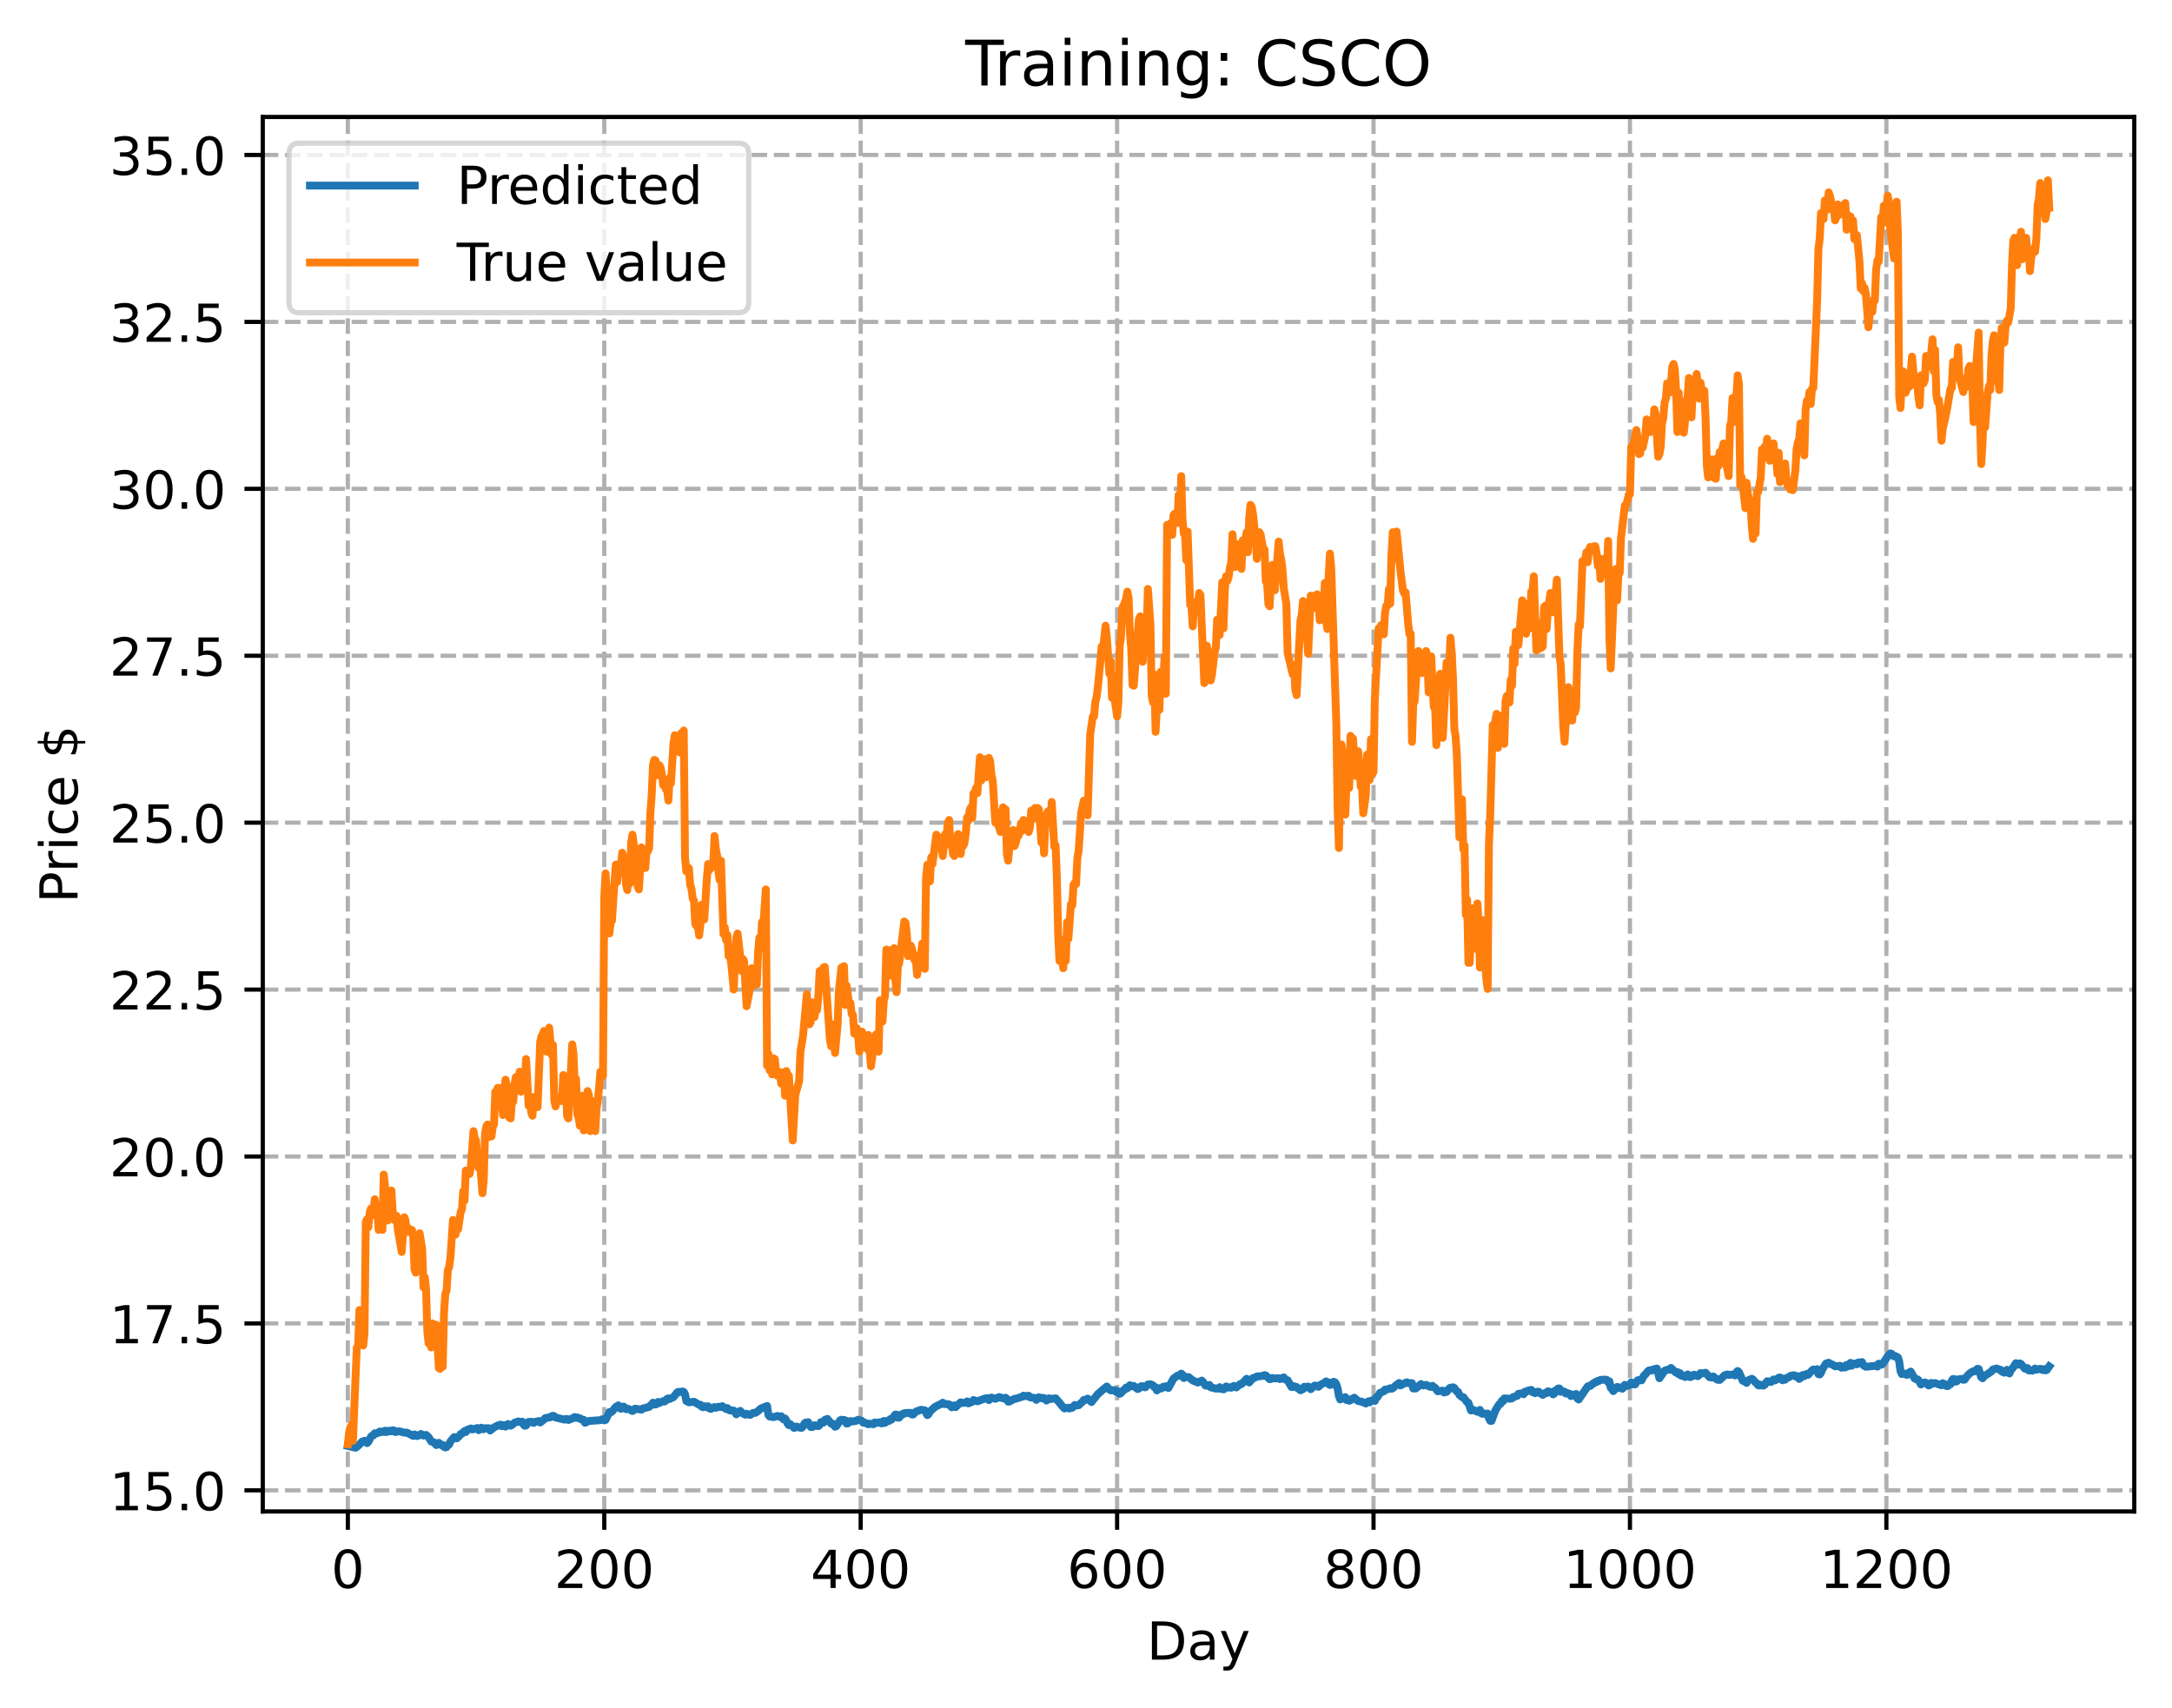 <?xml version="1.0" encoding="utf-8" standalone="no"?>
<!DOCTYPE svg PUBLIC "-//W3C//DTD SVG 1.1//EN"
  "http://www.w3.org/Graphics/SVG/1.1/DTD/svg11.dtd">
<!-- Created with matplotlib (https://matplotlib.org/) -->
<svg height="325.986pt" version="1.1" viewBox="0 0 414.464 325.986" width="414.464pt" xmlns="http://www.w3.org/2000/svg" xmlns:xlink="http://www.w3.org/1999/xlink">
 <defs>
  <style type="text/css">
*{stroke-linecap:butt;stroke-linejoin:round;}
  </style>
 </defs>
 <g id="figure_1">
  <g id="patch_1">
   <path d="M 0 325.986 
L 414.464 325.986 
L 414.464 0 
L 0 0 
z
" style="fill:#ffffff;"/>
  </g>
  <g id="axes_1">
   <g id="patch_2">
    <path d="M 50.144 288.43 
L 407.264 288.43 
L 407.264 22.318 
L 50.144 22.318 
z
" style="fill:#ffffff;"/>
   </g>
   <g id="matplotlib.axis_1">
    <g id="xtick_1">
     <g id="line2d_1">
      <path clip-path="url(#pa8397d1bb0)" d="M 66.376 288.43 
L 66.376 22.318 
" style="fill:none;stroke:#b0b0b0;stroke-dasharray:2.96,1.28;stroke-dashoffset:0;stroke-width:0.8;"/>
     </g>
     <g id="line2d_2">
      <defs>
       <path d="M 0 0 
L 0 3.5 
" id="m5f5bc7fb45" style="stroke:#000000;stroke-width:0.8;"/>
      </defs>
      <g>
       <use style="stroke:#000000;stroke-width:0.8;" x="66.376" xlink:href="#m5f5bc7fb45" y="288.43"/>
      </g>
     </g>
     <g id="text_1">
      <!-- 0 -->
      <defs>
       <path d="M 31.781 66.406 
Q 24.172 66.406 20.328 58.906 
Q 16.5 51.422 16.5 36.375 
Q 16.5 21.391 20.328 13.891 
Q 24.172 6.391 31.781 6.391 
Q 39.453 6.391 43.281 13.891 
Q 47.125 21.391 47.125 36.375 
Q 47.125 51.422 43.281 58.906 
Q 39.453 66.406 31.781 66.406 
z
M 31.781 74.219 
Q 44.047 74.219 50.516 64.516 
Q 56.984 54.828 56.984 36.375 
Q 56.984 17.969 50.516 8.266 
Q 44.047 -1.422 31.781 -1.422 
Q 19.531 -1.422 13.062 8.266 
Q 6.594 17.969 6.594 36.375 
Q 6.594 54.828 13.062 64.516 
Q 19.531 74.219 31.781 74.219 
z
" id="DejaVuSans-48"/>
      </defs>
      <g transform="translate(63.195 303.029)scale(0.1 -0.1)">
       <use xlink:href="#DejaVuSans-48"/>
      </g>
     </g>
    </g>
    <g id="xtick_2">
     <g id="line2d_3">
      <path clip-path="url(#pa8397d1bb0)" d="M 115.307 288.43 
L 115.307 22.318 
" style="fill:none;stroke:#b0b0b0;stroke-dasharray:2.96,1.28;stroke-dashoffset:0;stroke-width:0.8;"/>
     </g>
     <g id="line2d_4">
      <g>
       <use style="stroke:#000000;stroke-width:0.8;" x="115.307" xlink:href="#m5f5bc7fb45" y="288.43"/>
      </g>
     </g>
     <g id="text_2">
      <!-- 200 -->
      <defs>
       <path d="M 19.188 8.297 
L 53.609 8.297 
L 53.609 0 
L 7.328 0 
L 7.328 8.297 
Q 12.938 14.109 22.625 23.891 
Q 32.328 33.688 34.812 36.531 
Q 39.547 41.844 41.422 45.531 
Q 43.312 49.219 43.312 52.781 
Q 43.312 58.594 39.234 62.25 
Q 35.156 65.922 28.609 65.922 
Q 23.969 65.922 18.812 64.312 
Q 13.672 62.703 7.812 59.422 
L 7.812 69.391 
Q 13.766 71.781 18.938 73 
Q 24.125 74.219 28.422 74.219 
Q 39.75 74.219 46.484 68.547 
Q 53.219 62.891 53.219 53.422 
Q 53.219 48.922 51.531 44.891 
Q 49.859 40.875 45.406 35.406 
Q 44.188 33.984 37.641 27.219 
Q 31.109 20.453 19.188 8.297 
z
" id="DejaVuSans-50"/>
      </defs>
      <g transform="translate(105.763 303.029)scale(0.1 -0.1)">
       <use xlink:href="#DejaVuSans-50"/>
       <use x="63.623" xlink:href="#DejaVuSans-48"/>
       <use x="127.246" xlink:href="#DejaVuSans-48"/>
      </g>
     </g>
    </g>
    <g id="xtick_3">
     <g id="line2d_5">
      <path clip-path="url(#pa8397d1bb0)" d="M 164.238 288.43 
L 164.238 22.318 
" style="fill:none;stroke:#b0b0b0;stroke-dasharray:2.96,1.28;stroke-dashoffset:0;stroke-width:0.8;"/>
     </g>
     <g id="line2d_6">
      <g>
       <use style="stroke:#000000;stroke-width:0.8;" x="164.238" xlink:href="#m5f5bc7fb45" y="288.43"/>
      </g>
     </g>
     <g id="text_3">
      <!-- 400 -->
      <defs>
       <path d="M 37.797 64.312 
L 12.891 25.391 
L 37.797 25.391 
z
M 35.203 72.906 
L 47.609 72.906 
L 47.609 25.391 
L 58.016 25.391 
L 58.016 17.188 
L 47.609 17.188 
L 47.609 0 
L 37.797 0 
L 37.797 17.188 
L 4.891 17.188 
L 4.891 26.703 
z
" id="DejaVuSans-52"/>
      </defs>
      <g transform="translate(154.694 303.029)scale(0.1 -0.1)">
       <use xlink:href="#DejaVuSans-52"/>
       <use x="63.623" xlink:href="#DejaVuSans-48"/>
       <use x="127.246" xlink:href="#DejaVuSans-48"/>
      </g>
     </g>
    </g>
    <g id="xtick_4">
     <g id="line2d_7">
      <path clip-path="url(#pa8397d1bb0)" d="M 213.168 288.43 
L 213.168 22.318 
" style="fill:none;stroke:#b0b0b0;stroke-dasharray:2.96,1.28;stroke-dashoffset:0;stroke-width:0.8;"/>
     </g>
     <g id="line2d_8">
      <g>
       <use style="stroke:#000000;stroke-width:0.8;" x="213.168" xlink:href="#m5f5bc7fb45" y="288.43"/>
      </g>
     </g>
     <g id="text_4">
      <!-- 600 -->
      <defs>
       <path d="M 33.016 40.375 
Q 26.375 40.375 22.484 35.828 
Q 18.609 31.297 18.609 23.391 
Q 18.609 15.531 22.484 10.953 
Q 26.375 6.391 33.016 6.391 
Q 39.656 6.391 43.531 10.953 
Q 47.406 15.531 47.406 23.391 
Q 47.406 31.297 43.531 35.828 
Q 39.656 40.375 33.016 40.375 
z
M 52.594 71.297 
L 52.594 62.312 
Q 48.875 64.062 45.094 64.984 
Q 41.312 65.922 37.594 65.922 
Q 27.828 65.922 22.672 59.328 
Q 17.531 52.734 16.797 39.406 
Q 19.672 43.656 24.016 45.922 
Q 28.375 48.188 33.594 48.188 
Q 44.578 48.188 50.953 41.516 
Q 57.328 34.859 57.328 23.391 
Q 57.328 12.156 50.688 5.359 
Q 44.047 -1.422 33.016 -1.422 
Q 20.359 -1.422 13.672 8.266 
Q 6.984 17.969 6.984 36.375 
Q 6.984 53.656 15.188 63.938 
Q 23.391 74.219 37.203 74.219 
Q 40.922 74.219 44.703 73.484 
Q 48.484 72.75 52.594 71.297 
z
" id="DejaVuSans-54"/>
      </defs>
      <g transform="translate(203.625 303.029)scale(0.1 -0.1)">
       <use xlink:href="#DejaVuSans-54"/>
       <use x="63.623" xlink:href="#DejaVuSans-48"/>
       <use x="127.246" xlink:href="#DejaVuSans-48"/>
      </g>
     </g>
    </g>
    <g id="xtick_5">
     <g id="line2d_9">
      <path clip-path="url(#pa8397d1bb0)" d="M 262.099 288.43 
L 262.099 22.318 
" style="fill:none;stroke:#b0b0b0;stroke-dasharray:2.96,1.28;stroke-dashoffset:0;stroke-width:0.8;"/>
     </g>
     <g id="line2d_10">
      <g>
       <use style="stroke:#000000;stroke-width:0.8;" x="262.099" xlink:href="#m5f5bc7fb45" y="288.43"/>
      </g>
     </g>
     <g id="text_5">
      <!-- 800 -->
      <defs>
       <path d="M 31.781 34.625 
Q 24.75 34.625 20.719 30.859 
Q 16.703 27.094 16.703 20.516 
Q 16.703 13.922 20.719 10.156 
Q 24.75 6.391 31.781 6.391 
Q 38.812 6.391 42.859 10.172 
Q 46.922 13.969 46.922 20.516 
Q 46.922 27.094 42.891 30.859 
Q 38.875 34.625 31.781 34.625 
z
M 21.922 38.812 
Q 15.578 40.375 12.031 44.719 
Q 8.5 49.078 8.5 55.328 
Q 8.5 64.062 14.719 69.141 
Q 20.953 74.219 31.781 74.219 
Q 42.672 74.219 48.875 69.141 
Q 55.078 64.062 55.078 55.328 
Q 55.078 49.078 51.531 44.719 
Q 48 40.375 41.703 38.812 
Q 48.828 37.156 52.797 32.312 
Q 56.781 27.484 56.781 20.516 
Q 56.781 9.906 50.312 4.234 
Q 43.844 -1.422 31.781 -1.422 
Q 19.734 -1.422 13.25 4.234 
Q 6.781 9.906 6.781 20.516 
Q 6.781 27.484 10.781 32.312 
Q 14.797 37.156 21.922 38.812 
z
M 18.312 54.391 
Q 18.312 48.734 21.844 45.562 
Q 25.391 42.391 31.781 42.391 
Q 38.141 42.391 41.719 45.562 
Q 45.312 48.734 45.312 54.391 
Q 45.312 60.062 41.719 63.234 
Q 38.141 66.406 31.781 66.406 
Q 25.391 66.406 21.844 63.234 
Q 18.312 60.062 18.312 54.391 
z
" id="DejaVuSans-56"/>
      </defs>
      <g transform="translate(252.555 303.029)scale(0.1 -0.1)">
       <use xlink:href="#DejaVuSans-56"/>
       <use x="63.623" xlink:href="#DejaVuSans-48"/>
       <use x="127.246" xlink:href="#DejaVuSans-48"/>
      </g>
     </g>
    </g>
    <g id="xtick_6">
     <g id="line2d_11">
      <path clip-path="url(#pa8397d1bb0)" d="M 311.029 288.43 
L 311.029 22.318 
" style="fill:none;stroke:#b0b0b0;stroke-dasharray:2.96,1.28;stroke-dashoffset:0;stroke-width:0.8;"/>
     </g>
     <g id="line2d_12">
      <g>
       <use style="stroke:#000000;stroke-width:0.8;" x="311.029" xlink:href="#m5f5bc7fb45" y="288.43"/>
      </g>
     </g>
     <g id="text_6">
      <!-- 1000 -->
      <defs>
       <path d="M 12.406 8.297 
L 28.516 8.297 
L 28.516 63.922 
L 10.984 60.406 
L 10.984 69.391 
L 28.422 72.906 
L 38.281 72.906 
L 38.281 8.297 
L 54.391 8.297 
L 54.391 0 
L 12.406 0 
z
" id="DejaVuSans-49"/>
      </defs>
      <g transform="translate(298.304 303.029)scale(0.1 -0.1)">
       <use xlink:href="#DejaVuSans-49"/>
       <use x="63.623" xlink:href="#DejaVuSans-48"/>
       <use x="127.246" xlink:href="#DejaVuSans-48"/>
       <use x="190.869" xlink:href="#DejaVuSans-48"/>
      </g>
     </g>
    </g>
    <g id="xtick_7">
     <g id="line2d_13">
      <path clip-path="url(#pa8397d1bb0)" d="M 359.96 288.43 
L 359.96 22.318 
" style="fill:none;stroke:#b0b0b0;stroke-dasharray:2.96,1.28;stroke-dashoffset:0;stroke-width:0.8;"/>
     </g>
     <g id="line2d_14">
      <g>
       <use style="stroke:#000000;stroke-width:0.8;" x="359.96" xlink:href="#m5f5bc7fb45" y="288.43"/>
      </g>
     </g>
     <g id="text_7">
      <!-- 1200 -->
      <g transform="translate(347.235 303.029)scale(0.1 -0.1)">
       <use xlink:href="#DejaVuSans-49"/>
       <use x="63.623" xlink:href="#DejaVuSans-50"/>
       <use x="127.246" xlink:href="#DejaVuSans-48"/>
       <use x="190.869" xlink:href="#DejaVuSans-48"/>
      </g>
     </g>
    </g>
    <g id="text_8">
     <!-- Day -->
     <defs>
      <path d="M 19.672 64.797 
L 19.672 8.109 
L 31.594 8.109 
Q 46.688 8.109 53.688 14.938 
Q 60.688 21.781 60.688 36.531 
Q 60.688 51.172 53.688 57.984 
Q 46.688 64.797 31.594 64.797 
z
M 9.812 72.906 
L 30.078 72.906 
Q 51.266 72.906 61.172 64.094 
Q 71.094 55.281 71.094 36.531 
Q 71.094 17.672 61.125 8.828 
Q 51.172 0 30.078 0 
L 9.812 0 
z
" id="DejaVuSans-68"/>
      <path d="M 34.281 27.484 
Q 23.391 27.484 19.188 25 
Q 14.984 22.516 14.984 16.5 
Q 14.984 11.719 18.141 8.906 
Q 21.297 6.109 26.703 6.109 
Q 34.188 6.109 38.703 11.406 
Q 43.219 16.703 43.219 25.484 
L 43.219 27.484 
z
M 52.203 31.203 
L 52.203 0 
L 43.219 0 
L 43.219 8.297 
Q 40.141 3.328 35.547 0.953 
Q 30.953 -1.422 24.312 -1.422 
Q 15.922 -1.422 10.953 3.297 
Q 6 8.016 6 15.922 
Q 6 25.141 12.172 29.828 
Q 18.359 34.516 30.609 34.516 
L 43.219 34.516 
L 43.219 35.406 
Q 43.219 41.609 39.141 45 
Q 35.062 48.391 27.688 48.391 
Q 23 48.391 18.547 47.266 
Q 14.109 46.141 10.016 43.891 
L 10.016 52.203 
Q 14.938 54.109 19.578 55.047 
Q 24.219 56 28.609 56 
Q 40.484 56 46.344 49.844 
Q 52.203 43.703 52.203 31.203 
z
" id="DejaVuSans-97"/>
      <path d="M 32.172 -5.078 
Q 28.375 -14.844 24.75 -17.812 
Q 21.141 -20.797 15.094 -20.797 
L 7.906 -20.797 
L 7.906 -13.281 
L 13.188 -13.281 
Q 16.891 -13.281 18.938 -11.516 
Q 21 -9.766 23.484 -3.219 
L 25.094 0.875 
L 2.984 54.688 
L 12.5 54.688 
L 29.594 11.922 
L 46.688 54.688 
L 56.203 54.688 
z
" id="DejaVuSans-121"/>
     </defs>
     <g transform="translate(218.83 316.707)scale(0.1 -0.1)">
      <use xlink:href="#DejaVuSans-68"/>
      <use x="77.002" xlink:href="#DejaVuSans-97"/>
      <use x="138.281" xlink:href="#DejaVuSans-121"/>
     </g>
    </g>
   </g>
   <g id="matplotlib.axis_2">
    <g id="ytick_1">
     <g id="line2d_15">
      <path clip-path="url(#pa8397d1bb0)" d="M 50.144 284.397 
L 407.264 284.397 
" style="fill:none;stroke:#b0b0b0;stroke-dasharray:2.96,1.28;stroke-dashoffset:0;stroke-width:0.8;"/>
     </g>
     <g id="line2d_16">
      <defs>
       <path d="M 0 0 
L -3.5 0 
" id="mb2de0c6c4f" style="stroke:#000000;stroke-width:0.8;"/>
      </defs>
      <g>
       <use style="stroke:#000000;stroke-width:0.8;" x="50.144" xlink:href="#mb2de0c6c4f" y="284.397"/>
      </g>
     </g>
     <g id="text_9">
      <!-- 15.0 -->
      <defs>
       <path d="M 10.797 72.906 
L 49.516 72.906 
L 49.516 64.594 
L 19.828 64.594 
L 19.828 46.734 
Q 21.969 47.469 24.109 47.828 
Q 26.266 48.188 28.422 48.188 
Q 40.625 48.188 47.75 41.5 
Q 54.891 34.812 54.891 23.391 
Q 54.891 11.625 47.562 5.094 
Q 40.234 -1.422 26.906 -1.422 
Q 22.312 -1.422 17.547 -0.641 
Q 12.797 0.141 7.719 1.703 
L 7.719 11.625 
Q 12.109 9.234 16.797 8.062 
Q 21.484 6.891 26.703 6.891 
Q 35.156 6.891 40.078 11.328 
Q 45.016 15.766 45.016 23.391 
Q 45.016 31 40.078 35.438 
Q 35.156 39.891 26.703 39.891 
Q 22.75 39.891 18.812 39.016 
Q 14.891 38.141 10.797 36.281 
z
" id="DejaVuSans-53"/>
       <path d="M 10.688 12.406 
L 21 12.406 
L 21 0 
L 10.688 0 
z
" id="DejaVuSans-46"/>
      </defs>
      <g transform="translate(20.878 288.196)scale(0.1 -0.1)">
       <use xlink:href="#DejaVuSans-49"/>
       <use x="63.623" xlink:href="#DejaVuSans-53"/>
       <use x="127.246" xlink:href="#DejaVuSans-46"/>
       <use x="159.033" xlink:href="#DejaVuSans-48"/>
      </g>
     </g>
    </g>
    <g id="ytick_2">
     <g id="line2d_17">
      <path clip-path="url(#pa8397d1bb0)" d="M 50.144 252.544 
L 407.264 252.544 
" style="fill:none;stroke:#b0b0b0;stroke-dasharray:2.96,1.28;stroke-dashoffset:0;stroke-width:0.8;"/>
     </g>
     <g id="line2d_18">
      <g>
       <use style="stroke:#000000;stroke-width:0.8;" x="50.144" xlink:href="#mb2de0c6c4f" y="252.544"/>
      </g>
     </g>
     <g id="text_10">
      <!-- 17.5 -->
      <defs>
       <path d="M 8.203 72.906 
L 55.078 72.906 
L 55.078 68.703 
L 28.609 0 
L 18.312 0 
L 43.219 64.594 
L 8.203 64.594 
z
" id="DejaVuSans-55"/>
      </defs>
      <g transform="translate(20.878 256.343)scale(0.1 -0.1)">
       <use xlink:href="#DejaVuSans-49"/>
       <use x="63.623" xlink:href="#DejaVuSans-55"/>
       <use x="127.246" xlink:href="#DejaVuSans-46"/>
       <use x="159.033" xlink:href="#DejaVuSans-53"/>
      </g>
     </g>
    </g>
    <g id="ytick_3">
     <g id="line2d_19">
      <path clip-path="url(#pa8397d1bb0)" d="M 50.144 220.691 
L 407.264 220.691 
" style="fill:none;stroke:#b0b0b0;stroke-dasharray:2.96,1.28;stroke-dashoffset:0;stroke-width:0.8;"/>
     </g>
     <g id="line2d_20">
      <g>
       <use style="stroke:#000000;stroke-width:0.8;" x="50.144" xlink:href="#mb2de0c6c4f" y="220.691"/>
      </g>
     </g>
     <g id="text_11">
      <!-- 20.0 -->
      <g transform="translate(20.878 224.49)scale(0.1 -0.1)">
       <use xlink:href="#DejaVuSans-50"/>
       <use x="63.623" xlink:href="#DejaVuSans-48"/>
       <use x="127.246" xlink:href="#DejaVuSans-46"/>
       <use x="159.033" xlink:href="#DejaVuSans-48"/>
      </g>
     </g>
    </g>
    <g id="ytick_4">
     <g id="line2d_21">
      <path clip-path="url(#pa8397d1bb0)" d="M 50.144 188.838 
L 407.264 188.838 
" style="fill:none;stroke:#b0b0b0;stroke-dasharray:2.96,1.28;stroke-dashoffset:0;stroke-width:0.8;"/>
     </g>
     <g id="line2d_22">
      <g>
       <use style="stroke:#000000;stroke-width:0.8;" x="50.144" xlink:href="#mb2de0c6c4f" y="188.838"/>
      </g>
     </g>
     <g id="text_12">
      <!-- 22.5 -->
      <g transform="translate(20.878 192.637)scale(0.1 -0.1)">
       <use xlink:href="#DejaVuSans-50"/>
       <use x="63.623" xlink:href="#DejaVuSans-50"/>
       <use x="127.246" xlink:href="#DejaVuSans-46"/>
       <use x="159.033" xlink:href="#DejaVuSans-53"/>
      </g>
     </g>
    </g>
    <g id="ytick_5">
     <g id="line2d_23">
      <path clip-path="url(#pa8397d1bb0)" d="M 50.144 156.985 
L 407.264 156.985 
" style="fill:none;stroke:#b0b0b0;stroke-dasharray:2.96,1.28;stroke-dashoffset:0;stroke-width:0.8;"/>
     </g>
     <g id="line2d_24">
      <g>
       <use style="stroke:#000000;stroke-width:0.8;" x="50.144" xlink:href="#mb2de0c6c4f" y="156.985"/>
      </g>
     </g>
     <g id="text_13">
      <!-- 25.0 -->
      <g transform="translate(20.878 160.784)scale(0.1 -0.1)">
       <use xlink:href="#DejaVuSans-50"/>
       <use x="63.623" xlink:href="#DejaVuSans-53"/>
       <use x="127.246" xlink:href="#DejaVuSans-46"/>
       <use x="159.033" xlink:href="#DejaVuSans-48"/>
      </g>
     </g>
    </g>
    <g id="ytick_6">
     <g id="line2d_25">
      <path clip-path="url(#pa8397d1bb0)" d="M 50.144 125.132 
L 407.264 125.132 
" style="fill:none;stroke:#b0b0b0;stroke-dasharray:2.96,1.28;stroke-dashoffset:0;stroke-width:0.8;"/>
     </g>
     <g id="line2d_26">
      <g>
       <use style="stroke:#000000;stroke-width:0.8;" x="50.144" xlink:href="#mb2de0c6c4f" y="125.132"/>
      </g>
     </g>
     <g id="text_14">
      <!-- 27.5 -->
      <g transform="translate(20.878 128.931)scale(0.1 -0.1)">
       <use xlink:href="#DejaVuSans-50"/>
       <use x="63.623" xlink:href="#DejaVuSans-55"/>
       <use x="127.246" xlink:href="#DejaVuSans-46"/>
       <use x="159.033" xlink:href="#DejaVuSans-53"/>
      </g>
     </g>
    </g>
    <g id="ytick_7">
     <g id="line2d_27">
      <path clip-path="url(#pa8397d1bb0)" d="M 50.144 93.279 
L 407.264 93.279 
" style="fill:none;stroke:#b0b0b0;stroke-dasharray:2.96,1.28;stroke-dashoffset:0;stroke-width:0.8;"/>
     </g>
     <g id="line2d_28">
      <g>
       <use style="stroke:#000000;stroke-width:0.8;" x="50.144" xlink:href="#mb2de0c6c4f" y="93.279"/>
      </g>
     </g>
     <g id="text_15">
      <!-- 30.0 -->
      <defs>
       <path d="M 40.578 39.312 
Q 47.656 37.797 51.625 33 
Q 55.609 28.219 55.609 21.188 
Q 55.609 10.406 48.188 4.484 
Q 40.766 -1.422 27.094 -1.422 
Q 22.516 -1.422 17.656 -0.516 
Q 12.797 0.391 7.625 2.203 
L 7.625 11.719 
Q 11.719 9.328 16.594 8.109 
Q 21.484 6.891 26.812 6.891 
Q 36.078 6.891 40.938 10.547 
Q 45.797 14.203 45.797 21.188 
Q 45.797 27.641 41.281 31.266 
Q 36.766 34.906 28.719 34.906 
L 20.219 34.906 
L 20.219 43.016 
L 29.109 43.016 
Q 36.375 43.016 40.234 45.922 
Q 44.094 48.828 44.094 54.297 
Q 44.094 59.906 40.109 62.906 
Q 36.141 65.922 28.719 65.922 
Q 24.656 65.922 20.016 65.031 
Q 15.375 64.156 9.812 62.312 
L 9.812 71.094 
Q 15.438 72.656 20.344 73.438 
Q 25.25 74.219 29.594 74.219 
Q 40.828 74.219 47.359 69.109 
Q 53.906 64.016 53.906 55.328 
Q 53.906 49.266 50.438 45.094 
Q 46.969 40.922 40.578 39.312 
z
" id="DejaVuSans-51"/>
      </defs>
      <g transform="translate(20.878 97.078)scale(0.1 -0.1)">
       <use xlink:href="#DejaVuSans-51"/>
       <use x="63.623" xlink:href="#DejaVuSans-48"/>
       <use x="127.246" xlink:href="#DejaVuSans-46"/>
       <use x="159.033" xlink:href="#DejaVuSans-48"/>
      </g>
     </g>
    </g>
    <g id="ytick_8">
     <g id="line2d_29">
      <path clip-path="url(#pa8397d1bb0)" d="M 50.144 61.426 
L 407.264 61.426 
" style="fill:none;stroke:#b0b0b0;stroke-dasharray:2.96,1.28;stroke-dashoffset:0;stroke-width:0.8;"/>
     </g>
     <g id="line2d_30">
      <g>
       <use style="stroke:#000000;stroke-width:0.8;" x="50.144" xlink:href="#mb2de0c6c4f" y="61.426"/>
      </g>
     </g>
     <g id="text_16">
      <!-- 32.5 -->
      <g transform="translate(20.878 65.225)scale(0.1 -0.1)">
       <use xlink:href="#DejaVuSans-51"/>
       <use x="63.623" xlink:href="#DejaVuSans-50"/>
       <use x="127.246" xlink:href="#DejaVuSans-46"/>
       <use x="159.033" xlink:href="#DejaVuSans-53"/>
      </g>
     </g>
    </g>
    <g id="ytick_9">
     <g id="line2d_31">
      <path clip-path="url(#pa8397d1bb0)" d="M 50.144 29.572 
L 407.264 29.572 
" style="fill:none;stroke:#b0b0b0;stroke-dasharray:2.96,1.28;stroke-dashoffset:0;stroke-width:0.8;"/>
     </g>
     <g id="line2d_32">
      <g>
       <use style="stroke:#000000;stroke-width:0.8;" x="50.144" xlink:href="#mb2de0c6c4f" y="29.572"/>
      </g>
     </g>
     <g id="text_17">
      <!-- 35.0 -->
      <g transform="translate(20.878 33.372)scale(0.1 -0.1)">
       <use xlink:href="#DejaVuSans-51"/>
       <use x="63.623" xlink:href="#DejaVuSans-53"/>
       <use x="127.246" xlink:href="#DejaVuSans-46"/>
       <use x="159.033" xlink:href="#DejaVuSans-48"/>
      </g>
     </g>
    </g>
    <g id="text_18">
     <!-- Price $ -->
     <defs>
      <path d="M 19.672 64.797 
L 19.672 37.406 
L 32.078 37.406 
Q 38.969 37.406 42.719 40.969 
Q 46.484 44.531 46.484 51.125 
Q 46.484 57.672 42.719 61.234 
Q 38.969 64.797 32.078 64.797 
z
M 9.812 72.906 
L 32.078 72.906 
Q 44.344 72.906 50.609 67.359 
Q 56.891 61.812 56.891 51.125 
Q 56.891 40.328 50.609 34.812 
Q 44.344 29.297 32.078 29.297 
L 19.672 29.297 
L 19.672 0 
L 9.812 0 
z
" id="DejaVuSans-80"/>
      <path d="M 41.109 46.297 
Q 39.594 47.172 37.812 47.578 
Q 36.031 48 33.891 48 
Q 26.266 48 22.188 43.047 
Q 18.109 38.094 18.109 28.812 
L 18.109 0 
L 9.078 0 
L 9.078 54.688 
L 18.109 54.688 
L 18.109 46.188 
Q 20.953 51.172 25.484 53.578 
Q 30.031 56 36.531 56 
Q 37.453 56 38.578 55.875 
Q 39.703 55.766 41.062 55.516 
z
" id="DejaVuSans-114"/>
      <path d="M 9.422 54.688 
L 18.406 54.688 
L 18.406 0 
L 9.422 0 
z
M 9.422 75.984 
L 18.406 75.984 
L 18.406 64.594 
L 9.422 64.594 
z
" id="DejaVuSans-105"/>
      <path d="M 48.781 52.594 
L 48.781 44.188 
Q 44.969 46.297 41.141 47.344 
Q 37.312 48.391 33.406 48.391 
Q 24.656 48.391 19.812 42.844 
Q 14.984 37.312 14.984 27.297 
Q 14.984 17.281 19.812 11.734 
Q 24.656 6.203 33.406 6.203 
Q 37.312 6.203 41.141 7.25 
Q 44.969 8.297 48.781 10.406 
L 48.781 2.094 
Q 45.016 0.344 40.984 -0.531 
Q 36.969 -1.422 32.422 -1.422 
Q 20.062 -1.422 12.781 6.344 
Q 5.516 14.109 5.516 27.297 
Q 5.516 40.672 12.859 48.328 
Q 20.219 56 33.016 56 
Q 37.156 56 41.109 55.141 
Q 45.062 54.297 48.781 52.594 
z
" id="DejaVuSans-99"/>
      <path d="M 56.203 29.594 
L 56.203 25.203 
L 14.891 25.203 
Q 15.484 15.922 20.484 11.062 
Q 25.484 6.203 34.422 6.203 
Q 39.594 6.203 44.453 7.469 
Q 49.312 8.734 54.109 11.281 
L 54.109 2.781 
Q 49.266 0.734 44.188 -0.344 
Q 39.109 -1.422 33.891 -1.422 
Q 20.797 -1.422 13.156 6.188 
Q 5.516 13.812 5.516 26.812 
Q 5.516 40.234 12.766 48.109 
Q 20.016 56 32.328 56 
Q 43.359 56 49.781 48.891 
Q 56.203 41.797 56.203 29.594 
z
M 47.219 32.234 
Q 47.125 39.594 43.094 43.984 
Q 39.062 48.391 32.422 48.391 
Q 24.906 48.391 20.391 44.141 
Q 15.875 39.891 15.188 32.172 
z
" id="DejaVuSans-101"/>
      <path id="DejaVuSans-32"/>
      <path d="M 33.797 -14.703 
L 28.906 -14.703 
L 28.859 0 
Q 23.734 0.094 18.609 1.188 
Q 13.484 2.297 8.297 4.5 
L 8.297 13.281 
Q 13.281 10.156 18.375 8.562 
Q 23.484 6.984 28.906 6.938 
L 28.906 29.203 
Q 18.109 30.953 13.203 35.156 
Q 8.297 39.359 8.297 46.688 
Q 8.297 54.641 13.625 59.219 
Q 18.953 63.812 28.906 64.5 
L 28.906 75.984 
L 33.797 75.984 
L 33.797 64.656 
Q 38.328 64.453 42.578 63.688 
Q 46.828 62.938 50.875 61.625 
L 50.875 53.078 
Q 46.828 55.125 42.547 56.25 
Q 38.281 57.375 33.797 57.562 
L 33.797 36.719 
Q 44.875 35.016 50.094 30.609 
Q 55.328 26.219 55.328 18.609 
Q 55.328 10.359 49.781 5.594 
Q 44.234 0.828 33.797 0.094 
z
M 28.906 37.594 
L 28.906 57.625 
Q 23.25 56.984 20.266 54.391 
Q 17.281 51.812 17.281 47.516 
Q 17.281 43.312 20.031 40.969 
Q 22.797 38.625 28.906 37.594 
z
M 33.797 28.219 
L 33.797 7.078 
Q 39.984 7.906 43.141 10.594 
Q 46.297 13.281 46.297 17.672 
Q 46.297 21.969 43.281 24.5 
Q 40.281 27.047 33.797 28.219 
z
" id="DejaVuSans-36"/>
     </defs>
     <g transform="translate(14.798 172.342)rotate(-90)scale(0.1 -0.1)">
      <use xlink:href="#DejaVuSans-80"/>
      <use x="58.553" xlink:href="#DejaVuSans-114"/>
      <use x="99.666" xlink:href="#DejaVuSans-105"/>
      <use x="127.449" xlink:href="#DejaVuSans-99"/>
      <use x="182.43" xlink:href="#DejaVuSans-101"/>
      <use x="243.953" xlink:href="#DejaVuSans-32"/>
      <use x="275.74" xlink:href="#DejaVuSans-36"/>
     </g>
    </g>
   </g>
   <g id="line2d_33">
    <path clip-path="url(#pa8397d1bb0)" d="M 66.376 275.926 
L 67.844 276.274 
L 68.334 275.907 
L 68.823 275.43 
L 69.068 275.121 
L 69.557 274.934 
L 70.046 275.387 
L 70.291 275.138 
L 70.78 274.185 
L 71.025 273.946 
L 71.27 273.905 
L 71.514 273.512 
L 72.003 273.501 
L 72.493 273.169 
L 72.737 273.304 
L 72.982 273.183 
L 73.227 273.247 
L 73.471 273.013 
L 73.716 273.285 
L 74.205 273.007 
L 74.45 273.155 
L 74.695 273.115 
L 74.939 272.932 
L 75.184 272.979 
L 75.429 273.281 
L 75.918 273.172 
L 76.163 273.117 
L 77.141 273.386 
L 77.631 273.381 
L 78.854 274.016 
L 79.098 273.724 
L 79.588 274.04 
L 79.832 273.972 
L 80.322 273.64 
L 80.811 273.953 
L 81.3 273.818 
L 81.79 274.253 
L 82.279 275.071 
L 82.768 275.215 
L 83.258 275.754 
L 83.502 275.623 
L 83.747 275.326 
L 84.236 275.792 
L 84.481 275.746 
L 84.725 276.096 
L 84.97 276.221 
L 85.215 276.15 
L 85.459 275.718 
L 85.704 275.656 
L 85.949 275.075 
L 86.683 274.23 
L 87.172 274.479 
L 87.661 274.016 
L 87.906 273.64 
L 88.151 273.58 
L 88.64 273.082 
L 88.885 273.28 
L 89.129 272.875 
L 89.863 272.591 
L 90.108 272.781 
L 90.842 272.589 
L 91.086 272.504 
L 91.331 272.917 
L 91.82 272.443 
L 92.065 272.72 
L 92.31 272.733 
L 92.554 272.536 
L 93.044 272.553 
L 93.288 272.543 
L 93.533 272.979 
L 94.267 272.395 
L 95.001 272.013 
L 95.49 271.862 
L 95.735 272.153 
L 95.979 271.934 
L 96.469 272.238 
L 96.713 271.879 
L 96.958 271.741 
L 97.203 271.993 
L 97.447 272.058 
L 97.692 271.948 
L 98.181 271.495 
L 98.915 271.246 
L 99.16 271.352 
L 99.649 271.291 
L 99.894 271.829 
L 100.139 272.077 
L 100.383 272.024 
L 100.873 271.33 
L 101.117 271.413 
L 101.362 271.302 
L 101.851 271.531 
L 102.096 271.34 
L 102.83 271.172 
L 103.074 271.458 
L 103.808 270.877 
L 104.053 270.603 
L 105.032 270.458 
L 105.276 270.235 
L 105.521 270.173 
L 105.766 270.253 
L 106.01 270.496 
L 107.723 270.907 
L 107.967 270.772 
L 108.212 270.782 
L 108.457 270.974 
L 109.191 270.679 
L 109.68 270.416 
L 109.925 270.575 
L 110.169 270.49 
L 110.414 270.636 
L 110.659 270.644 
L 110.903 270.862 
L 111.393 270.949 
L 111.637 271.511 
L 112.371 271.163 
L 114.573 271.01 
L 114.818 270.858 
L 115.062 270.839 
L 115.307 271.048 
L 115.552 270.967 
L 116.041 269.963 
L 116.286 269.456 
L 116.53 269.516 
L 116.775 269.39 
L 117.509 268.489 
L 117.998 268.179 
L 118.243 268.717 
L 118.488 268.835 
L 118.732 268.699 
L 118.977 268.415 
L 119.222 268.578 
L 119.466 268.918 
L 119.711 268.831 
L 119.955 268.864 
L 120.689 269.259 
L 120.934 269.122 
L 121.179 268.81 
L 122.402 269.003 
L 122.647 268.784 
L 123.87 268.475 
L 124.115 268.193 
L 124.359 268.131 
L 124.604 267.673 
L 124.849 267.961 
L 125.093 268.02 
L 125.338 267.913 
L 125.583 267.526 
L 125.827 267.735 
L 126.316 267.483 
L 126.561 267.359 
L 126.806 267.452 
L 127.05 267.283 
L 127.295 266.943 
L 127.54 266.855 
L 127.784 266.965 
L 128.518 266.604 
L 129.252 265.687 
L 129.497 265.595 
L 129.742 265.637 
L 130.231 265.535 
L 130.476 265.614 
L 130.72 266.065 
L 130.965 267.341 
L 131.454 267.596 
L 132.433 267.495 
L 133.411 268.078 
L 133.656 268.064 
L 133.901 268.427 
L 134.145 268.541 
L 134.39 268.367 
L 134.635 268.358 
L 134.879 268.56 
L 135.124 268.354 
L 135.369 268.765 
L 135.613 268.862 
L 136.347 268.506 
L 136.592 268.648 
L 137.081 268.449 
L 137.571 268.499 
L 137.815 268.331 
L 138.549 268.878 
L 138.794 268.698 
L 139.038 269.03 
L 139.283 269.15 
L 139.528 269.099 
L 139.772 269.222 
L 140.017 269.182 
L 140.262 269.402 
L 140.506 269.894 
L 141.24 269.239 
L 141.73 269.704 
L 142.219 269.967 
L 142.464 269.785 
L 142.953 269.964 
L 143.198 269.992 
L 143.687 269.63 
L 144.176 269.605 
L 144.665 269.265 
L 145.155 268.803 
L 146.378 268.3 
L 146.623 270.03 
L 146.867 270.31 
L 147.601 270.428 
L 148.335 270.206 
L 148.825 270.381 
L 149.069 270.255 
L 149.314 270.68 
L 149.559 270.866 
L 149.803 270.684 
L 150.048 271.056 
L 150.292 271.676 
L 150.537 271.965 
L 150.782 271.764 
L 151.271 272.2 
L 151.516 272.485 
L 151.76 272.426 
L 152.005 272.226 
L 152.739 272.464 
L 152.984 272.468 
L 153.228 272.21 
L 153.473 271.695 
L 153.718 271.461 
L 153.962 271.611 
L 154.207 271.39 
L 154.696 272.3 
L 154.941 272.334 
L 155.186 272.238 
L 155.43 271.963 
L 155.919 272.129 
L 156.164 272.14 
L 156.409 271.932 
L 156.653 271.378 
L 157.143 271.475 
L 157.387 270.959 
L 157.877 270.761 
L 158.611 271.675 
L 158.855 271.652 
L 159.345 272.265 
L 159.589 272.166 
L 160.323 271.029 
L 160.568 270.92 
L 160.813 271.096 
L 161.057 270.971 
L 161.302 271.044 
L 161.546 271.66 
L 161.791 271.619 
L 162.036 271.275 
L 162.28 271.169 
L 162.525 271.269 
L 163.259 271.172 
L 163.748 270.927 
L 164.482 271.146 
L 164.727 271.49 
L 164.972 271.466 
L 165.706 271.793 
L 165.95 271.671 
L 166.684 271.782 
L 166.929 271.444 
L 167.174 271.546 
L 167.663 271.454 
L 167.907 271.394 
L 168.152 271.621 
L 168.397 271.604 
L 168.641 271.159 
L 168.886 271.518 
L 169.375 271.11 
L 169.62 271.167 
L 169.865 270.816 
L 170.109 270.909 
L 170.843 269.943 
L 171.088 269.946 
L 171.333 270.534 
L 171.577 270.524 
L 172.067 269.882 
L 172.311 269.9 
L 172.556 269.673 
L 173.045 269.64 
L 173.29 269.601 
L 173.534 269.686 
L 173.779 269.605 
L 174.024 269.934 
L 174.268 269.914 
L 174.758 269.38 
L 175.736 269.023 
L 176.47 269.128 
L 176.96 270.052 
L 177.204 269.842 
L 177.449 269.348 
L 178.428 268.475 
L 179.406 267.982 
L 179.651 267.914 
L 179.895 267.671 
L 180.14 267.934 
L 180.629 267.918 
L 180.874 268.024 
L 181.119 267.99 
L 181.608 268.556 
L 181.853 268.474 
L 182.097 268.182 
L 182.342 268.524 
L 183.321 267.597 
L 183.565 267.718 
L 184.299 267.66 
L 184.544 267.428 
L 184.789 267.807 
L 185.522 267.503 
L 185.767 267.168 
L 186.501 267.412 
L 187.969 266.86 
L 188.458 266.806 
L 188.703 267.182 
L 188.948 266.79 
L 189.192 266.694 
L 189.682 266.844 
L 189.926 266.932 
L 190.66 266.603 
L 191.639 266.901 
L 191.883 266.725 
L 192.128 266.935 
L 192.373 267.468 
L 192.617 267.453 
L 193.596 266.93 
L 193.841 266.923 
L 194.33 266.763 
L 195.064 266.528 
L 195.309 266.327 
L 195.553 266.434 
L 196.287 266.344 
L 196.532 266.642 
L 197.51 266.785 
L 197.755 267.139 
L 198.244 266.629 
L 198.489 266.8 
L 198.734 266.727 
L 198.978 266.875 
L 199.223 266.781 
L 199.712 267.268 
L 200.202 266.835 
L 200.446 266.975 
L 201.425 266.835 
L 202.159 267.655 
L 202.648 268.277 
L 203.138 268.78 
L 203.382 268.662 
L 203.627 268.719 
L 203.871 268.626 
L 204.116 268.78 
L 204.361 268.615 
L 204.605 268.647 
L 205.095 268.105 
L 205.339 268.221 
L 205.829 268.159 
L 206.318 267.694 
L 206.563 267.505 
L 206.807 267.147 
L 207.052 267.17 
L 207.541 266.896 
L 208.275 267.545 
L 209.498 266.02 
L 210.477 265.178 
L 210.966 264.783 
L 211.211 264.584 
L 211.7 265.163 
L 211.945 265.315 
L 212.679 265.279 
L 212.924 265.583 
L 213.168 265.415 
L 213.658 265.993 
L 213.902 265.85 
L 214.392 265.274 
L 214.636 265.18 
L 214.881 264.792 
L 215.126 264.914 
L 215.615 264.334 
L 216.104 264.555 
L 216.349 264.477 
L 217.083 265.072 
L 217.327 264.972 
L 217.572 264.635 
L 217.817 264.507 
L 218.061 264.531 
L 218.306 264.703 
L 218.551 264.738 
L 219.04 264.203 
L 219.529 264.154 
L 220.019 264.358 
L 220.263 264.717 
L 220.508 264.725 
L 220.753 265.327 
L 220.997 265.003 
L 221.242 264.896 
L 221.486 264.989 
L 221.731 264.881 
L 221.976 264.617 
L 222.22 264.727 
L 222.465 264.537 
L 222.954 264.87 
L 223.933 263.071 
L 224.667 262.525 
L 224.912 262.549 
L 225.401 262.122 
L 225.646 262.33 
L 225.89 262.963 
L 226.38 262.752 
L 226.869 262.816 
L 227.603 263.432 
L 228.581 263.829 
L 229.315 263.452 
L 229.56 263.695 
L 230.049 264.411 
L 230.539 264.444 
L 230.783 264.285 
L 231.028 264.744 
L 231.517 264.851 
L 232.007 264.987 
L 232.496 264.976 
L 232.741 264.714 
L 232.985 265.055 
L 233.23 264.984 
L 233.474 265.134 
L 233.719 264.965 
L 233.964 264.578 
L 234.453 264.803 
L 234.698 264.718 
L 234.942 264.819 
L 235.432 264.471 
L 235.921 264.769 
L 236.166 264.477 
L 236.41 264.377 
L 236.655 264.115 
L 236.9 264.118 
L 237.389 263.642 
L 237.878 263.112 
L 238.123 263.292 
L 238.368 263.814 
L 239.102 262.96 
L 239.346 262.957 
L 239.835 262.676 
L 240.325 262.647 
L 240.814 262.561 
L 241.059 262.557 
L 241.303 262.416 
L 241.548 262.474 
L 242.037 262.959 
L 242.282 263.191 
L 242.527 263.147 
L 242.771 262.96 
L 243.261 263.047 
L 243.995 263.003 
L 244.239 263.17 
L 244.973 262.844 
L 245.218 263.232 
L 245.707 263.399 
L 246.441 264.684 
L 246.686 264.683 
L 246.93 264.534 
L 247.42 264.678 
L 247.664 264.963 
L 247.909 264.963 
L 248.154 265.311 
L 248.643 265.079 
L 248.888 264.627 
L 249.377 264.723 
L 249.622 264.589 
L 250.111 265.094 
L 250.845 264.413 
L 251.334 264.449 
L 251.579 264.648 
L 252.068 264.214 
L 252.802 263.807 
L 253.047 263.606 
L 253.291 263.723 
L 253.536 264.128 
L 253.781 264.289 
L 254.025 264.247 
L 254.27 263.763 
L 254.515 263.684 
L 254.759 263.792 
L 255.004 264.176 
L 255.249 264.968 
L 255.493 266.397 
L 255.738 267.051 
L 256.717 266.61 
L 256.961 267.178 
L 257.206 267.103 
L 257.45 267.305 
L 257.695 267.22 
L 257.94 266.945 
L 258.184 266.929 
L 258.429 266.716 
L 258.918 267.166 
L 259.163 267.353 
L 259.897 267.494 
L 260.631 267.829 
L 261.12 267.418 
L 261.365 267.605 
L 261.61 267.299 
L 262.099 267.168 
L 262.344 267.347 
L 262.588 266.678 
L 262.833 266.621 
L 263.322 265.805 
L 264.056 265.5 
L 264.301 265.167 
L 264.545 265.205 
L 265.279 264.919 
L 265.524 265.022 
L 265.769 264.919 
L 266.258 264.464 
L 266.992 263.909 
L 267.237 264.377 
L 267.971 263.999 
L 268.46 263.778 
L 268.705 263.942 
L 269.438 263.941 
L 269.683 264.965 
L 270.172 264.959 
L 271.151 264.114 
L 271.396 264.333 
L 271.64 264.398 
L 272.13 264.269 
L 272.864 264.648 
L 273.108 264.644 
L 273.353 264.451 
L 273.598 264.738 
L 273.842 264.814 
L 274.332 265.49 
L 275.31 265.377 
L 275.555 265.735 
L 276.044 265.608 
L 276.533 264.955 
L 276.778 264.803 
L 277.023 264.949 
L 277.267 264.727 
L 277.512 264.854 
L 278.001 265.55 
L 278.246 265.641 
L 278.491 266.194 
L 278.98 266.608 
L 279.225 266.612 
L 279.959 267.577 
L 280.203 267.686 
L 280.693 269.166 
L 281.182 269.055 
L 281.916 269.414 
L 282.405 269.058 
L 282.65 269.693 
L 282.894 269.804 
L 283.139 269.704 
L 283.628 269.873 
L 283.873 269.735 
L 284.118 270.646 
L 284.362 271.128 
L 284.607 271.155 
L 285.341 269.156 
L 286.075 267.972 
L 286.32 267.896 
L 286.564 267.342 
L 286.809 267.403 
L 287.053 266.858 
L 288.277 266.912 
L 288.521 266.847 
L 288.766 266.586 
L 289.5 266.382 
L 289.745 265.983 
L 290.479 265.872 
L 290.723 266.06 
L 290.968 265.583 
L 291.213 265.613 
L 291.457 265.415 
L 292.191 265.226 
L 292.436 265.674 
L 292.681 265.574 
L 292.925 265.869 
L 293.414 265.565 
L 293.659 265.596 
L 293.904 265.887 
L 294.148 265.96 
L 294.393 266.186 
L 294.882 265.801 
L 295.127 265.853 
L 295.372 265.495 
L 296.106 265.684 
L 296.35 266.084 
L 296.595 265.927 
L 296.84 265.303 
L 297.084 265.356 
L 297.329 264.961 
L 297.574 264.964 
L 297.818 265.591 
L 298.308 265.49 
L 298.552 265.599 
L 298.797 265.933 
L 299.041 265.818 
L 299.531 265.99 
L 299.775 266.414 
L 300.02 266.13 
L 300.265 266.196 
L 300.754 266.013 
L 300.999 266.87 
L 301.243 267.062 
L 302.956 264.581 
L 303.201 264.467 
L 303.445 264.492 
L 303.935 264.038 
L 304.179 263.964 
L 304.424 263.719 
L 304.669 263.717 
L 304.913 263.506 
L 305.158 263.503 
L 305.402 263.324 
L 306.381 263.268 
L 306.626 263.335 
L 306.87 263.774 
L 307.115 263.6 
L 307.36 264.827 
L 307.604 265.063 
L 307.849 265.46 
L 308.583 264.656 
L 308.828 264.883 
L 309.072 264.738 
L 309.562 265.013 
L 309.806 264.757 
L 310.051 264.269 
L 310.296 264.52 
L 311.029 264.266 
L 311.274 263.8 
L 311.763 264.174 
L 312.008 264.192 
L 312.497 263.393 
L 312.987 263.295 
L 313.231 263.411 
L 313.721 262.463 
L 313.965 262.286 
L 314.455 261.678 
L 314.699 261.5 
L 315.189 261.534 
L 315.433 261.329 
L 316.167 261.156 
L 316.657 263.009 
L 317.39 261.939 
L 317.635 261.575 
L 318.369 261.33 
L 318.614 261.409 
L 318.858 261.037 
L 319.348 261.53 
L 319.837 261.949 
L 320.082 261.827 
L 320.326 262.236 
L 320.571 262.037 
L 320.816 262.523 
L 321.06 262.445 
L 321.55 262.77 
L 321.794 262.651 
L 322.039 262.282 
L 322.284 262.674 
L 322.528 262.801 
L 322.773 262.509 
L 323.017 262.603 
L 323.262 262.328 
L 323.996 262.614 
L 324.485 262.022 
L 324.73 262.108 
L 325.464 261.951 
L 326.198 262.804 
L 326.687 262.872 
L 326.932 262.666 
L 327.666 263.271 
L 328.155 263.332 
L 329.134 262.412 
L 329.623 262.284 
L 329.868 262.371 
L 330.846 262.274 
L 331.091 262.476 
L 331.336 261.881 
L 331.58 261.625 
L 331.825 261.837 
L 332.559 263.483 
L 333.048 263.686 
L 333.293 263.896 
L 333.538 263.436 
L 334.272 263.108 
L 334.516 263.25 
L 335.005 263.834 
L 335.25 263.963 
L 335.495 264.347 
L 335.739 264.396 
L 335.984 264.254 
L 336.473 264.419 
L 336.718 264.278 
L 337.207 263.58 
L 337.452 263.661 
L 337.697 263.605 
L 337.941 263.73 
L 338.431 263.239 
L 338.675 263.423 
L 338.92 263.316 
L 339.409 262.906 
L 339.654 262.862 
L 339.899 262.967 
L 340.143 263.398 
L 340.388 263.217 
L 340.633 263.287 
L 340.877 262.967 
L 341.366 262.818 
L 341.611 262.571 
L 342.345 262.426 
L 342.59 262.67 
L 343.079 262.609 
L 343.324 263.141 
L 343.568 262.962 
L 343.813 262.518 
L 344.058 262.375 
L 344.302 262.623 
L 344.792 262.164 
L 345.036 262.341 
L 345.77 261.521 
L 346.015 261.336 
L 346.504 261.473 
L 346.749 261.27 
L 346.993 262.223 
L 347.238 262.285 
L 347.483 261.983 
L 347.727 261.308 
L 348.461 260.191 
L 348.951 260.049 
L 349.44 260.36 
L 349.685 260.398 
L 350.174 260.733 
L 351.153 260.641 
L 351.397 261.004 
L 351.642 260.751 
L 351.887 260.955 
L 352.131 260.943 
L 352.376 260.473 
L 352.62 260.751 
L 353.11 260.063 
L 353.354 260.616 
L 353.599 260.253 
L 354.088 260.193 
L 354.333 260.349 
L 354.578 260.009 
L 355.067 259.964 
L 355.312 259.924 
L 355.556 260.511 
L 356.046 260.819 
L 356.535 260.769 
L 358.003 260.617 
L 358.248 260.783 
L 358.492 260.234 
L 358.737 260.433 
L 358.981 260.43 
L 359.226 260.306 
L 360.205 258.837 
L 360.449 258.663 
L 360.694 258.267 
L 360.939 258.329 
L 361.428 258.839 
L 361.673 258.772 
L 362.162 259.042 
L 362.407 259.803 
L 362.651 261.62 
L 362.896 262.201 
L 363.63 262.12 
L 363.875 262.376 
L 364.364 261.891 
L 364.608 261.739 
L 365.342 263.041 
L 365.587 263.187 
L 365.832 263.191 
L 366.076 263.348 
L 366.566 264.192 
L 366.81 263.889 
L 367.055 263.975 
L 367.3 263.802 
L 367.544 263.899 
L 368.034 264.394 
L 368.278 264.3 
L 368.523 263.902 
L 368.768 264.015 
L 369.257 263.935 
L 370.48 264.347 
L 370.725 263.953 
L 371.214 264.193 
L 371.459 264.51 
L 371.703 264.5 
L 371.948 264.119 
L 372.193 264.161 
L 372.437 263.473 
L 372.682 263.153 
L 372.927 263.167 
L 373.171 263.662 
L 373.416 263.587 
L 373.661 263.219 
L 374.395 263.12 
L 374.639 263.31 
L 374.884 263.268 
L 375.373 262.573 
L 375.863 262.093 
L 376.352 261.758 
L 376.596 261.658 
L 376.841 261.684 
L 377.33 261.204 
L 377.575 261.233 
L 378.064 262.805 
L 378.309 263.013 
L 378.798 262.46 
L 379.288 262.2 
L 380.022 261.689 
L 380.266 261.35 
L 381 261.144 
L 381.49 261.352 
L 381.734 261.38 
L 381.979 261.729 
L 382.468 261.942 
L 382.957 261.404 
L 383.202 261.891 
L 383.447 262.09 
L 383.691 261.478 
L 384.181 260.931 
L 384.67 260.135 
L 384.915 260.369 
L 385.159 260.418 
L 385.404 260.173 
L 385.649 260.281 
L 386.383 261.181 
L 386.872 261.055 
L 387.117 261.51 
L 387.851 261.555 
L 388.34 261.156 
L 388.584 261.382 
L 389.318 261.202 
L 389.808 261.451 
L 390.052 261.258 
L 390.297 261.51 
L 390.542 261.451 
L 391.031 260.757 
L 391.031 260.757 
" style="fill:none;stroke:#1f77b4;stroke-linecap:square;stroke-width:1.5;"/>
   </g>
   <g id="line2d_34">
    <path clip-path="url(#pa8397d1bb0)" d="M 66.376 275.606 
L 66.621 273.312 
L 66.866 272.293 
L 67.11 271.911 
L 67.355 274.969 
L 67.844 262.864 
L 68.089 257.131 
L 68.334 256.876 
L 68.578 249.996 
L 69.312 256.749 
L 69.557 254.455 
L 69.802 233.177 
L 70.046 232.668 
L 70.291 234.197 
L 70.536 231.394 
L 70.78 230.629 
L 71.025 231.903 
L 71.27 230.884 
L 71.514 228.845 
L 71.759 230.629 
L 72.003 230.884 
L 72.248 234.706 
L 72.493 232.413 
L 72.982 234.706 
L 73.227 224.131 
L 73.471 226.297 
L 73.716 231.521 
L 73.961 232.923 
L 74.205 232.413 
L 74.45 228.845 
L 74.695 227.189 
L 74.939 231.394 
L 75.184 232.795 
L 75.429 231.903 
L 75.673 232.031 
L 75.918 234.706 
L 76.652 238.911 
L 77.141 232.285 
L 77.386 232.923 
L 77.631 235.089 
L 77.875 234.324 
L 78.364 235.216 
L 78.609 234.706 
L 78.854 235.98 
L 79.098 242.224 
L 79.343 242.861 
L 79.832 239.166 
L 80.077 235.343 
L 80.566 238.401 
L 80.811 245.664 
L 81.056 243.753 
L 81.3 246.046 
L 81.545 254.073 
L 81.79 256.366 
L 82.034 255.22 
L 82.279 257.131 
L 82.524 252.544 
L 82.768 254.455 
L 83.013 253.818 
L 83.258 252.799 
L 83.747 261.081 
L 83.991 261.208 
L 84.236 260.698 
L 84.481 260.826 
L 84.725 250.505 
L 84.97 246.938 
L 85.215 246.301 
L 85.459 242.351 
L 85.704 241.841 
L 85.949 240.058 
L 86.438 232.795 
L 86.927 235.598 
L 87.172 233.305 
L 87.417 234.579 
L 87.906 231.266 
L 88.151 230.756 
L 88.395 227.316 
L 88.64 229.1 
L 88.885 223.367 
L 89.129 223.494 
L 89.374 224.131 
L 89.619 224.004 
L 89.863 222.475 
L 90.352 215.849 
L 90.597 217.251 
L 90.842 217.633 
L 91.086 221.201 
L 91.331 222.857 
L 91.576 221.71 
L 92.065 227.699 
L 92.31 225.15 
L 92.554 216.359 
L 92.799 214.957 
L 93.044 214.575 
L 93.288 216.996 
L 93.533 216.741 
L 93.778 216.869 
L 94.022 215.085 
L 94.267 214.575 
L 94.512 208.332 
L 94.756 208.205 
L 95.001 207.567 
L 95.246 208.587 
L 95.49 207.695 
L 95.735 209.606 
L 95.979 212.791 
L 96.224 207.695 
L 96.469 206.039 
L 96.713 207.185 
L 97.203 213.301 
L 97.447 213.428 
L 97.692 210.116 
L 97.937 210.243 
L 98.181 206.93 
L 98.426 205.529 
L 98.671 206.803 
L 98.915 205.911 
L 99.16 204.51 
L 99.405 208.332 
L 99.649 206.166 
L 99.894 208.077 
L 100.139 208.077 
L 100.383 202.089 
L 100.873 211.008 
L 101.117 209.224 
L 101.362 212.282 
L 101.607 212.919 
L 101.851 209.351 
L 102.34 210.116 
L 102.585 211.262 
L 103.074 198.903 
L 103.319 197.757 
L 103.564 197.374 
L 103.808 196.737 
L 104.298 200.687 
L 104.542 200.432 
L 104.787 196.1 
L 105.276 201.324 
L 105.521 199.413 
L 105.766 209.988 
L 106.01 211.135 
L 106.255 209.861 
L 106.744 210.116 
L 106.989 209.351 
L 107.234 210.116 
L 107.478 205.147 
L 107.723 205.401 
L 107.967 207.44 
L 108.212 212.919 
L 108.457 213.428 
L 109.191 199.286 
L 109.435 201.069 
L 109.68 207.313 
L 109.925 205.911 
L 110.169 212.664 
L 110.414 213.301 
L 110.659 214.83 
L 110.903 213.174 
L 111.148 209.096 
L 111.393 215.722 
L 111.637 212.537 
L 111.882 212.154 
L 112.127 208.205 
L 112.371 208.969 
L 112.616 215.849 
L 112.861 211.39 
L 113.105 210.116 
L 113.35 210.371 
L 113.595 215.849 
L 113.839 211.517 
L 114.084 210.116 
L 114.573 204.51 
L 114.818 204.51 
L 115.062 205.274 
L 115.307 171.128 
L 115.552 166.668 
L 115.796 170.363 
L 116.041 169.599 
L 116.286 178.135 
L 116.53 175.969 
L 116.775 175.714 
L 117.264 168.197 
L 117.509 165.012 
L 117.754 168.324 
L 117.998 164.884 
L 118.243 165.139 
L 118.488 165.649 
L 118.732 162.718 
L 118.977 163.483 
L 119.222 165.139 
L 119.466 168.834 
L 119.711 169.853 
L 119.955 165.267 
L 120.2 168.579 
L 120.445 160.807 
L 120.689 159.278 
L 120.934 161.062 
L 121.179 164.247 
L 121.423 163.61 
L 121.668 169.089 
L 121.913 169.726 
L 122.402 161.699 
L 122.647 165.394 
L 122.891 165.394 
L 123.136 165.649 
L 123.381 162.209 
L 123.625 162.463 
L 123.87 161.826 
L 124.115 154.946 
L 124.359 151.761 
L 124.604 145.9 
L 124.849 145.008 
L 125.093 145.135 
L 125.338 147.938 
L 125.583 147.811 
L 125.827 146.027 
L 126.072 146.537 
L 126.316 147.811 
L 126.561 149.85 
L 126.806 149.467 
L 127.05 150.614 
L 127.295 150.614 
L 127.54 152.78 
L 127.784 148.448 
L 128.029 149.467 
L 128.518 141.823 
L 128.763 140.294 
L 129.252 142.715 
L 129.497 140.931 
L 129.742 143.606 
L 129.986 139.912 
L 130.231 140.166 
L 130.476 139.402 
L 130.72 163.61 
L 130.965 166.286 
L 131.21 166.286 
L 131.454 165.649 
L 131.699 168.834 
L 131.943 169.599 
L 132.188 171.51 
L 132.433 171.892 
L 132.677 176.351 
L 132.922 176.734 
L 133.167 176.734 
L 133.411 178.517 
L 133.656 176.351 
L 133.901 172.656 
L 134.145 173.676 
L 134.39 175.46 
L 134.879 167.687 
L 135.124 164.884 
L 135.369 166.031 
L 135.613 165.649 
L 135.858 164.884 
L 136.103 165.012 
L 136.347 159.533 
L 136.592 161.954 
L 136.837 163.228 
L 137.081 166.286 
L 137.326 167.942 
L 137.571 164.247 
L 138.06 178.263 
L 138.304 176.989 
L 138.549 179.409 
L 138.794 178.39 
L 139.038 182.467 
L 139.283 182.212 
L 139.528 183.869 
L 140.017 188.838 
L 140.262 182.34 
L 140.506 178.9 
L 140.751 178.135 
L 141.24 182.467 
L 141.485 185.27 
L 141.73 182.977 
L 141.974 183.359 
L 142.464 192.023 
L 142.953 189.475 
L 143.198 188.201 
L 143.442 184.761 
L 143.931 188.073 
L 144.421 187.819 
L 144.665 181.575 
L 144.91 178.9 
L 145.155 181.066 
L 145.399 175.969 
L 145.644 176.734 
L 146.133 169.726 
L 146.378 203.363 
L 146.623 201.069 
L 146.867 204.255 
L 147.112 202.598 
L 147.357 205.019 
L 147.601 201.961 
L 147.846 202.089 
L 148.091 204.51 
L 148.335 205.274 
L 148.58 204.51 
L 148.825 204.764 
L 149.069 206.803 
L 149.314 204.637 
L 149.559 204.764 
L 149.803 209.096 
L 150.048 204.382 
L 150.292 205.147 
L 150.537 205.274 
L 151.271 217.633 
L 151.76 208.969 
L 152.494 206.293 
L 152.739 200.687 
L 153.228 197.757 
L 153.962 189.73 
L 154.207 195.208 
L 154.452 195.463 
L 154.696 195.081 
L 154.941 191.259 
L 155.186 191.514 
L 155.43 194.062 
L 155.675 192.405 
L 155.919 192.788 
L 156.164 189.985 
L 156.409 185.27 
L 156.653 185.27 
L 156.898 185.78 
L 157.143 184.633 
L 157.387 184.506 
L 158.366 198.394 
L 158.611 199.668 
L 158.855 195.463 
L 159.1 196.355 
L 159.345 200.942 
L 159.834 195.463 
L 160.079 188.965 
L 160.568 184.633 
L 160.813 186.162 
L 161.057 184.378 
L 161.302 191.768 
L 161.546 188.073 
L 162.036 191.641 
L 162.28 191.386 
L 162.525 193.552 
L 162.77 193.68 
L 163.014 197.247 
L 163.259 196.1 
L 163.504 196.228 
L 163.748 197.757 
L 163.993 200.687 
L 164.238 197.502 
L 164.482 196.865 
L 164.727 197.502 
L 164.972 198.649 
L 165.216 199.158 
L 165.461 200.178 
L 165.706 197.502 
L 166.195 203.49 
L 166.684 199.923 
L 166.929 199.923 
L 167.174 197.374 
L 167.418 199.795 
L 167.663 200.687 
L 167.907 190.876 
L 168.152 191.131 
L 168.397 194.954 
L 168.641 191.004 
L 168.886 189.985 
L 169.131 181.193 
L 169.375 182.595 
L 169.62 181.321 
L 169.865 186.162 
L 170.599 180.938 
L 170.843 186.927 
L 171.088 189.347 
L 171.333 184.378 
L 171.577 183.869 
L 172.067 179.792 
L 172.556 175.842 
L 172.801 176.097 
L 173.045 178.263 
L 173.29 182.467 
L 173.534 182.212 
L 173.779 180.429 
L 174.024 181.066 
L 174.513 183.232 
L 174.758 183.104 
L 175.002 186.035 
L 175.492 182.212 
L 175.736 182.212 
L 175.981 180.046 
L 176.226 184.251 
L 176.47 184.888 
L 176.715 167.433 
L 176.96 165.012 
L 177.204 165.267 
L 177.449 168.197 
L 177.694 163.61 
L 177.938 164.884 
L 178.672 159.278 
L 178.917 161.062 
L 179.162 161.826 
L 179.406 159.788 
L 179.651 161.062 
L 179.895 163.355 
L 180.385 159.151 
L 180.629 159.533 
L 180.874 156.985 
L 181.119 156.475 
L 181.363 161.317 
L 181.608 160.807 
L 181.853 162.973 
L 182.097 163.355 
L 182.587 160.68 
L 182.831 159.151 
L 183.321 162.973 
L 183.565 160.552 
L 183.81 161.444 
L 184.055 160.807 
L 184.299 158.896 
L 184.544 155.965 
L 184.789 156.603 
L 185.033 154.564 
L 185.278 154.054 
L 185.522 156.093 
L 185.767 151.379 
L 186.012 151.379 
L 186.256 150.359 
L 186.501 151.379 
L 186.99 144.498 
L 187.235 148.958 
L 187.48 145.39 
L 187.724 146.155 
L 187.969 144.881 
L 188.214 148.321 
L 188.703 144.626 
L 188.948 145.263 
L 189.192 147.938 
L 189.437 148.958 
L 189.926 156.985 
L 190.171 154.946 
L 190.416 157.367 
L 190.66 157.877 
L 190.905 158.769 
L 191.394 154.054 
L 191.639 155.074 
L 191.883 154.437 
L 192.128 162.846 
L 192.373 164.247 
L 192.617 161.699 
L 192.862 161.572 
L 193.107 160.68 
L 193.351 158.386 
L 193.596 161.444 
L 193.841 160.807 
L 194.085 159.406 
L 194.33 159.533 
L 194.575 158.896 
L 194.819 157.112 
L 195.064 158.514 
L 195.309 156.475 
L 195.553 158.131 
L 195.798 156.985 
L 196.043 157.622 
L 196.287 158.769 
L 196.532 157.877 
L 196.777 154.691 
L 197.021 154.946 
L 197.266 156.22 
L 197.51 154.182 
L 197.755 154.437 
L 198 154.182 
L 198.244 154.437 
L 198.734 160.807 
L 198.978 157.24 
L 199.223 162.846 
L 199.468 156.985 
L 199.712 155.456 
L 199.957 154.819 
L 200.202 156.603 
L 200.446 156.22 
L 200.691 153.035 
L 201.18 161.572 
L 201.425 161.317 
L 201.67 167.305 
L 201.914 178.135 
L 202.159 183.359 
L 202.404 181.83 
L 202.648 182.977 
L 202.893 184.761 
L 203.138 179.282 
L 203.382 183.359 
L 203.627 175.969 
L 203.871 179.155 
L 204.361 172.529 
L 204.605 172.784 
L 204.85 168.834 
L 205.095 168.452 
L 205.339 168.707 
L 205.584 163.738 
L 205.829 162.336 
L 206.318 155.074 
L 206.807 152.78 
L 207.052 155.074 
L 207.297 155.074 
L 207.541 155.583 
L 208.031 140.166 
L 208.52 136.726 
L 208.765 136.726 
L 209.009 133.923 
L 209.254 133.031 
L 209.498 131.12 
L 209.988 126.024 
L 210.232 123.348 
L 210.477 123.985 
L 210.966 119.398 
L 211.211 121.692 
L 211.7 128.572 
L 211.945 126.151 
L 212.19 133.159 
L 212.434 131.63 
L 213.168 136.726 
L 213.413 133.923 
L 213.658 123.221 
L 213.902 121.692 
L 214.147 115.958 
L 214.392 115.576 
L 214.881 114.302 
L 215.126 112.9 
L 215.37 114.174 
L 215.615 121.054 
L 215.859 123.73 
L 216.104 130.738 
L 216.349 130.865 
L 217.327 118.124 
L 217.572 117.614 
L 217.817 119.78 
L 218.061 126.278 
L 218.551 117.869 
L 218.795 120.8 
L 219.04 112.39 
L 219.529 119.143 
L 219.774 132.776 
L 220.019 134.051 
L 220.263 128.699 
L 220.508 139.657 
L 220.997 129.973 
L 221.242 135.452 
L 221.486 128.19 
L 221.731 128.444 
L 221.976 129.973 
L 222.22 125.259 
L 222.465 132.394 
L 222.71 100.159 
L 222.954 100.541 
L 223.199 102.07 
L 223.444 99.777 
L 223.688 102.07 
L 223.933 98.248 
L 224.178 97.993 
L 224.422 97.993 
L 224.667 99.777 
L 224.912 94.425 
L 225.156 99.522 
L 225.401 90.858 
L 225.646 99.14 
L 225.89 101.815 
L 226.135 102.197 
L 226.38 106.912 
L 226.624 101.433 
L 227.114 115.448 
L 227.358 115.703 
L 227.603 119.526 
L 227.847 114.939 
L 228.092 116.85 
L 228.337 116.85 
L 228.581 115.448 
L 228.826 113.155 
L 229.071 113.537 
L 229.805 130.356 
L 230.049 129.846 
L 230.294 123.221 
L 230.539 124.877 
L 230.783 128.317 
L 231.028 129.846 
L 231.273 128.699 
L 231.762 124.495 
L 232.007 123.603 
L 232.251 118.251 
L 232.496 119.016 
L 232.741 121.182 
L 233.23 111.116 
L 233.474 119.908 
L 233.719 112.645 
L 233.964 109.97 
L 234.208 110.862 
L 234.453 110.097 
L 234.698 108.313 
L 234.942 107.421 
L 235.187 101.943 
L 235.676 108.186 
L 235.921 104.363 
L 236.166 103.854 
L 236.41 107.421 
L 236.655 106.402 
L 236.9 108.568 
L 237.144 103.089 
L 237.389 103.344 
L 237.634 103.089 
L 237.878 101.56 
L 238.123 105.383 
L 238.368 99.012 
L 238.612 96.337 
L 238.857 96.719 
L 239.102 98.12 
L 239.591 102.707 
L 239.835 106.657 
L 240.08 102.07 
L 240.325 101.56 
L 240.569 102.07 
L 241.059 105.001 
L 241.303 104.873 
L 241.548 110.989 
L 241.793 111.371 
L 242.037 115.321 
L 242.282 115.703 
L 242.527 110.352 
L 242.771 107.804 
L 243.016 111.881 
L 243.261 112.645 
L 243.995 103.344 
L 244.239 105.638 
L 244.484 106.784 
L 244.729 108.696 
L 244.973 112.263 
L 245.462 115.194 
L 245.707 124.622 
L 246.686 128.699 
L 246.93 126.915 
L 247.175 131.63 
L 247.42 132.649 
L 248.154 118.379 
L 248.398 117.36 
L 248.643 114.684 
L 249.377 120.8 
L 249.622 124.749 
L 250.111 113.665 
L 250.356 116.085 
L 250.6 116.085 
L 250.845 113.665 
L 251.089 114.939 
L 251.334 113.41 
L 251.579 114.174 
L 251.823 118.379 
L 252.068 115.321 
L 252.557 116.85 
L 252.802 111.244 
L 253.047 118.506 
L 253.291 120.035 
L 253.536 109.842 
L 253.781 105.638 
L 254.025 108.313 
L 255.004 138.255 
L 255.249 154.564 
L 255.493 161.826 
L 255.738 148.321 
L 255.983 142.078 
L 256.472 145.772 
L 256.717 155.456 
L 256.961 148.703 
L 257.206 145.518 
L 257.45 150.359 
L 257.695 140.421 
L 257.94 145.008 
L 258.184 140.931 
L 258.674 148.066 
L 258.918 144.498 
L 259.163 143.352 
L 259.408 145.772 
L 259.652 150.105 
L 259.897 150.105 
L 260.142 155.201 
L 260.631 151.761 
L 260.876 143.989 
L 261.12 148.576 
L 261.365 148.83 
L 261.61 141.058 
L 261.854 147.684 
L 262.099 147.301 
L 262.344 133.413 
L 263.077 119.908 
L 263.322 119.908 
L 263.567 119.271 
L 263.811 120.672 
L 264.056 121.054 
L 264.301 116.85 
L 264.545 115.576 
L 264.79 115.576 
L 265.035 112.39 
L 265.279 115.194 
L 265.524 105.892 
L 265.769 101.56 
L 266.013 106.657 
L 266.258 105.383 
L 266.503 101.433 
L 267.237 108.95 
L 267.726 112.773 
L 267.971 113.282 
L 268.215 113.028 
L 268.705 119.016 
L 268.949 121.054 
L 269.194 120.927 
L 269.438 141.568 
L 269.683 134.178 
L 269.928 133.923 
L 270.417 126.788 
L 270.662 124.24 
L 271.151 128.062 
L 271.396 128.444 
L 271.64 127.425 
L 271.885 128.317 
L 272.13 124.24 
L 272.374 125.896 
L 272.619 132.139 
L 272.864 125.387 
L 273.108 125.259 
L 273.598 134.942 
L 273.842 134.433 
L 274.087 142.205 
L 274.821 128.572 
L 275.31 140.803 
L 276.044 126.406 
L 276.289 126.661 
L 276.533 127.553 
L 276.778 121.692 
L 277.023 124.749 
L 277.267 129.464 
L 277.512 139.02 
L 277.757 140.549 
L 278.001 144.116 
L 278.491 159.788 
L 278.735 153.545 
L 278.98 152.525 
L 279.225 162.081 
L 279.469 161.317 
L 279.714 174.568 
L 279.959 171.637 
L 280.203 183.741 
L 280.448 183.741 
L 280.693 177.753 
L 280.937 180.301 
L 281.182 173.294 
L 281.671 181.066 
L 281.916 172.402 
L 282.16 176.351 
L 282.405 184.633 
L 282.65 181.193 
L 282.894 175.587 
L 283.139 183.869 
L 283.384 183.359 
L 283.628 186.927 
L 283.873 188.71 
L 284.118 161.062 
L 284.362 155.583 
L 284.852 138.383 
L 285.096 138.765 
L 285.586 136.217 
L 285.83 142.715 
L 286.32 136.599 
L 286.564 139.02 
L 286.809 138.637 
L 287.053 141.95 
L 287.298 133.668 
L 287.543 132.776 
L 287.787 133.159 
L 288.032 134.051 
L 288.277 129.719 
L 288.521 130.865 
L 288.766 123.73 
L 289.011 126.661 
L 289.255 120.545 
L 289.5 122.583 
L 289.745 123.093 
L 290.479 114.556 
L 290.723 116.34 
L 290.968 115.194 
L 291.213 120.927 
L 291.457 119.271 
L 291.702 120.035 
L 291.947 117.487 
L 292.191 112.9 
L 292.436 112.773 
L 292.681 109.97 
L 293.17 124.112 
L 293.414 118.761 
L 293.659 123.858 
L 293.904 122.711 
L 294.148 123.603 
L 294.393 123.348 
L 294.638 115.831 
L 294.882 115.576 
L 295.127 120.035 
L 295.372 116.34 
L 295.861 113.155 
L 296.106 115.703 
L 296.35 116.85 
L 296.595 115.831 
L 297.084 110.607 
L 297.574 125.259 
L 297.818 126.788 
L 298.308 138.637 
L 298.552 141.568 
L 298.797 137.491 
L 299.041 137.746 
L 299.286 131.12 
L 299.531 135.325 
L 299.775 135.707 
L 300.02 137.491 
L 300.265 131.885 
L 300.509 135.962 
L 300.754 135.07 
L 300.999 124.24 
L 301.243 119.143 
L 301.488 119.526 
L 301.977 107.039 
L 302.222 107.294 
L 302.467 107.039 
L 302.711 105.383 
L 302.956 107.294 
L 303.201 105.001 
L 303.445 104.363 
L 303.935 105.128 
L 304.179 104.236 
L 304.424 104.236 
L 304.669 105.638 
L 304.913 108.058 
L 305.158 106.529 
L 305.402 110.479 
L 305.647 107.676 
L 305.892 106.657 
L 306.136 108.568 
L 306.381 108.95 
L 306.626 109.587 
L 306.87 103.217 
L 307.115 121.946 
L 307.36 127.553 
L 308.094 109.97 
L 308.338 108.568 
L 308.583 114.556 
L 308.828 109.587 
L 309.072 109.333 
L 309.317 102.707 
L 310.051 96.464 
L 310.296 96.337 
L 310.54 95.572 
L 310.785 94.425 
L 311.029 94.298 
L 311.274 85.252 
L 311.519 85.889 
L 312.008 83.213 
L 312.253 82.066 
L 312.497 83.595 
L 312.742 86.653 
L 312.987 86.526 
L 313.231 83.978 
L 313.476 85.379 
L 313.965 83.086 
L 314.21 80.028 
L 314.455 80.41 
L 314.944 82.449 
L 315.189 81.174 
L 315.433 82.194 
L 315.678 78.117 
L 315.923 79.008 
L 316.412 87.163 
L 316.657 86.653 
L 316.901 85.252 
L 317.146 80.792 
L 317.39 79.773 
L 317.635 76.842 
L 317.88 76.078 
L 318.124 73.147 
L 318.369 73.657 
L 318.614 74.931 
L 318.858 73.147 
L 319.103 69.962 
L 319.348 69.453 
L 319.592 70.472 
L 319.837 74.549 
L 320.082 82.449 
L 320.326 74.931 
L 320.571 79.773 
L 320.816 80.537 
L 321.06 76.588 
L 321.305 82.576 
L 321.55 80.283 
L 321.794 79.263 
L 322.284 72.128 
L 322.773 79.645 
L 323.017 74.422 
L 323.262 74.167 
L 323.507 75.568 
L 323.751 71.364 
L 324.241 76.078 
L 324.485 73.02 
L 324.73 74.422 
L 324.975 74.549 
L 325.219 74.549 
L 325.464 80.028 
L 325.709 88.947 
L 325.953 91.113 
L 326.198 90.985 
L 326.443 90.476 
L 326.687 87.672 
L 326.932 88.819 
L 327.177 91.24 
L 327.421 91.367 
L 327.666 87.418 
L 327.911 88.947 
L 328.155 86.271 
L 328.4 88.437 
L 328.645 85.761 
L 328.889 84.615 
L 329.134 87.163 
L 329.868 90.858 
L 330.112 81.302 
L 330.357 80.537 
L 330.602 75.951 
L 330.846 80.537 
L 331.091 75.951 
L 331.336 75.823 
L 331.58 71.619 
L 331.825 73.275 
L 332.07 92.642 
L 332.314 90.985 
L 332.804 94.68 
L 333.048 96.974 
L 333.293 92.132 
L 333.538 94.298 
L 333.782 95.445 
L 334.027 95.572 
L 334.272 100.286 
L 334.516 102.835 
L 334.761 99.267 
L 335.005 101.815 
L 335.25 93.916 
L 335.495 93.916 
L 335.984 91.113 
L 336.229 85.761 
L 336.473 87.418 
L 336.718 85.252 
L 336.963 85.761 
L 337.207 83.723 
L 337.697 87.927 
L 337.941 87.418 
L 338.186 86.526 
L 338.431 84.615 
L 338.675 87.927 
L 338.92 87.418 
L 339.165 90.476 
L 339.409 86.398 
L 339.654 92.004 
L 340.143 90.348 
L 340.388 90.985 
L 340.633 88.437 
L 340.877 91.367 
L 341.122 92.769 
L 341.366 92.387 
L 341.611 93.406 
L 341.856 92.896 
L 342.1 93.533 
L 342.59 89.838 
L 342.834 85.634 
L 343.079 84.36 
L 343.324 83.85 
L 343.568 80.792 
L 344.302 86.908 
L 344.547 78.244 
L 344.792 76.46 
L 345.036 76.715 
L 345.281 74.804 
L 345.526 77.097 
L 345.77 74.167 
L 346.015 74.039 
L 346.749 57.348 
L 346.993 47.41 
L 347.238 45.626 
L 347.483 40.657 
L 347.972 41.804 
L 348.217 38.236 
L 348.706 40.02 
L 348.951 36.708 
L 349.195 37.345 
L 349.685 39.893 
L 349.929 39.765 
L 350.174 42.059 
L 350.419 41.422 
L 350.663 39.001 
L 350.908 41.04 
L 351.153 40.785 
L 351.397 39.256 
L 351.642 39.383 
L 351.887 39.383 
L 352.131 38.746 
L 352.376 43.843 
L 352.62 41.04 
L 352.865 42.823 
L 353.11 41.294 
L 353.354 42.441 
L 353.599 42.059 
L 353.844 45.626 
L 354.088 45.626 
L 354.333 44.862 
L 354.822 49.831 
L 355.067 55.055 
L 355.312 54.036 
L 355.556 55.565 
L 355.801 54.928 
L 356.046 56.074 
L 356.535 62.445 
L 356.78 60.024 
L 357.024 59.26 
L 357.269 59.514 
L 357.514 57.221 
L 357.758 57.348 
L 358.003 51.487 
L 358.248 49.704 
L 358.492 49.958 
L 358.981 41.422 
L 359.226 42.696 
L 359.471 39.256 
L 359.715 39.128 
L 359.96 40.02 
L 360.205 37.345 
L 360.449 38.619 
L 360.694 43.588 
L 361.428 49.321 
L 361.673 39.383 
L 361.917 38.491 
L 362.162 44.607 
L 362.407 75.696 
L 362.651 77.862 
L 362.896 73.02 
L 363.141 70.854 
L 363.385 74.294 
L 363.63 74.931 
L 363.875 74.167 
L 364.119 71.873 
L 364.364 73.785 
L 364.853 68.051 
L 365.342 73.402 
L 365.587 72.765 
L 365.832 72.765 
L 366.076 75.823 
L 366.321 77.352 
L 366.566 71.619 
L 366.81 72.893 
L 367.055 73.147 
L 367.3 72.51 
L 367.544 67.924 
L 367.789 69.707 
L 368.034 69.835 
L 368.278 69.707 
L 368.768 64.738 
L 369.012 70.854 
L 369.257 66.777 
L 369.502 75.313 
L 369.746 76.715 
L 369.991 76.333 
L 370.236 79.136 
L 370.48 84.105 
L 370.725 81.812 
L 371.459 78.499 
L 372.193 74.167 
L 372.437 74.039 
L 372.682 69.07 
L 373.171 69.835 
L 373.416 69.58 
L 373.661 66.267 
L 373.905 72.128 
L 374.395 73.912 
L 374.639 74.804 
L 374.884 72.256 
L 375.129 73.912 
L 375.373 73.402 
L 375.618 70.344 
L 375.863 69.835 
L 376.107 72.001 
L 376.352 72.638 
L 376.596 80.537 
L 377.086 69.835 
L 377.575 63.464 
L 377.82 80.028 
L 378.064 88.564 
L 378.309 84.615 
L 378.554 77.097 
L 378.798 81.557 
L 379.288 74.931 
L 379.532 73.657 
L 379.777 74.422 
L 380.022 67.924 
L 380.266 65.12 
L 380.511 63.974 
L 380.756 72.638 
L 381 69.453 
L 381.245 70.854 
L 381.49 74.422 
L 381.734 65.375 
L 381.979 62.572 
L 382.224 65.503 
L 382.468 65.375 
L 382.713 62.19 
L 382.957 61.171 
L 383.202 61.553 
L 383.691 58.877 
L 383.936 50.341 
L 384.181 45.881 
L 384.425 45.372 
L 384.67 48.939 
L 384.915 50.595 
L 385.159 47.028 
L 385.649 44.225 
L 385.893 49.449 
L 386.383 45.499 
L 386.627 45.372 
L 386.872 48.047 
L 387.117 47.538 
L 387.361 51.742 
L 387.606 49.067 
L 388.095 47.41 
L 388.34 48.047 
L 388.584 45.499 
L 388.829 39.128 
L 389.074 37.854 
L 389.318 34.924 
L 389.563 38.491 
L 389.808 38.874 
L 390.052 36.835 
L 390.297 41.804 
L 390.542 40.403 
L 390.786 34.414 
L 391.031 39.638 
L 391.031 39.638 
" style="fill:none;stroke:#ff7f0e;stroke-linecap:square;stroke-width:1.5;"/>
   </g>
   <g id="patch_3">
    <path d="M 50.144 288.43 
L 50.144 22.318 
" style="fill:none;stroke:#000000;stroke-linecap:square;stroke-linejoin:miter;stroke-width:0.8;"/>
   </g>
   <g id="patch_4">
    <path d="M 407.264 288.43 
L 407.264 22.318 
" style="fill:none;stroke:#000000;stroke-linecap:square;stroke-linejoin:miter;stroke-width:0.8;"/>
   </g>
   <g id="patch_5">
    <path d="M 50.144 288.43 
L 407.264 288.43 
" style="fill:none;stroke:#000000;stroke-linecap:square;stroke-linejoin:miter;stroke-width:0.8;"/>
   </g>
   <g id="patch_6">
    <path d="M 50.144 22.318 
L 407.264 22.318 
" style="fill:none;stroke:#000000;stroke-linecap:square;stroke-linejoin:miter;stroke-width:0.8;"/>
   </g>
   <g id="text_19">
    <!-- Training: CSCO -->
    <defs>
     <path d="M -0.297 72.906 
L 61.375 72.906 
L 61.375 64.594 
L 35.5 64.594 
L 35.5 0 
L 25.594 0 
L 25.594 64.594 
L -0.297 64.594 
z
" id="DejaVuSans-84"/>
     <path d="M 54.891 33.016 
L 54.891 0 
L 45.906 0 
L 45.906 32.719 
Q 45.906 40.484 42.875 44.328 
Q 39.844 48.188 33.797 48.188 
Q 26.516 48.188 22.312 43.547 
Q 18.109 38.922 18.109 30.906 
L 18.109 0 
L 9.078 0 
L 9.078 54.688 
L 18.109 54.688 
L 18.109 46.188 
Q 21.344 51.125 25.703 53.562 
Q 30.078 56 35.797 56 
Q 45.219 56 50.047 50.172 
Q 54.891 44.344 54.891 33.016 
z
" id="DejaVuSans-110"/>
     <path d="M 45.406 27.984 
Q 45.406 37.75 41.375 43.109 
Q 37.359 48.484 30.078 48.484 
Q 22.859 48.484 18.828 43.109 
Q 14.797 37.75 14.797 27.984 
Q 14.797 18.266 18.828 12.891 
Q 22.859 7.516 30.078 7.516 
Q 37.359 7.516 41.375 12.891 
Q 45.406 18.266 45.406 27.984 
z
M 54.391 6.781 
Q 54.391 -7.172 48.188 -13.984 
Q 42 -20.797 29.203 -20.797 
Q 24.469 -20.797 20.266 -20.094 
Q 16.062 -19.391 12.109 -17.922 
L 12.109 -9.188 
Q 16.062 -11.328 19.922 -12.344 
Q 23.781 -13.375 27.781 -13.375 
Q 36.625 -13.375 41.016 -8.766 
Q 45.406 -4.156 45.406 5.172 
L 45.406 9.625 
Q 42.625 4.781 38.281 2.391 
Q 33.938 0 27.875 0 
Q 17.828 0 11.672 7.656 
Q 5.516 15.328 5.516 27.984 
Q 5.516 40.672 11.672 48.328 
Q 17.828 56 27.875 56 
Q 33.938 56 38.281 53.609 
Q 42.625 51.219 45.406 46.391 
L 45.406 54.688 
L 54.391 54.688 
z
" id="DejaVuSans-103"/>
     <path d="M 11.719 12.406 
L 22.016 12.406 
L 22.016 0 
L 11.719 0 
z
M 11.719 51.703 
L 22.016 51.703 
L 22.016 39.312 
L 11.719 39.312 
z
" id="DejaVuSans-58"/>
     <path d="M 64.406 67.281 
L 64.406 56.891 
Q 59.422 61.531 53.781 63.812 
Q 48.141 66.109 41.797 66.109 
Q 29.297 66.109 22.656 58.469 
Q 16.016 50.828 16.016 36.375 
Q 16.016 21.969 22.656 14.328 
Q 29.297 6.688 41.797 6.688 
Q 48.141 6.688 53.781 8.984 
Q 59.422 11.281 64.406 15.922 
L 64.406 5.609 
Q 59.234 2.094 53.438 0.328 
Q 47.656 -1.422 41.219 -1.422 
Q 24.656 -1.422 15.125 8.703 
Q 5.609 18.844 5.609 36.375 
Q 5.609 53.953 15.125 64.078 
Q 24.656 74.219 41.219 74.219 
Q 47.75 74.219 53.531 72.484 
Q 59.328 70.75 64.406 67.281 
z
" id="DejaVuSans-67"/>
     <path d="M 53.516 70.516 
L 53.516 60.891 
Q 47.906 63.578 42.922 64.891 
Q 37.938 66.219 33.297 66.219 
Q 25.25 66.219 20.875 63.094 
Q 16.5 59.969 16.5 54.203 
Q 16.5 49.359 19.406 46.891 
Q 22.312 44.438 30.422 42.922 
L 36.375 41.703 
Q 47.406 39.594 52.656 34.297 
Q 57.906 29 57.906 20.125 
Q 57.906 9.516 50.797 4.047 
Q 43.703 -1.422 29.984 -1.422 
Q 24.812 -1.422 18.969 -0.25 
Q 13.141 0.922 6.891 3.219 
L 6.891 13.375 
Q 12.891 10.016 18.656 8.297 
Q 24.422 6.594 29.984 6.594 
Q 38.422 6.594 43.016 9.906 
Q 47.609 13.234 47.609 19.391 
Q 47.609 24.75 44.312 27.781 
Q 41.016 30.812 33.5 32.328 
L 27.484 33.5 
Q 16.453 35.688 11.516 40.375 
Q 6.594 45.062 6.594 53.422 
Q 6.594 63.094 13.406 68.656 
Q 20.219 74.219 32.172 74.219 
Q 37.312 74.219 42.625 73.281 
Q 47.953 72.359 53.516 70.516 
z
" id="DejaVuSans-83"/>
     <path d="M 39.406 66.219 
Q 28.656 66.219 22.328 58.203 
Q 16.016 50.203 16.016 36.375 
Q 16.016 22.609 22.328 14.594 
Q 28.656 6.594 39.406 6.594 
Q 50.141 6.594 56.422 14.594 
Q 62.703 22.609 62.703 36.375 
Q 62.703 50.203 56.422 58.203 
Q 50.141 66.219 39.406 66.219 
z
M 39.406 74.219 
Q 54.734 74.219 63.906 63.938 
Q 73.094 53.656 73.094 36.375 
Q 73.094 19.141 63.906 8.859 
Q 54.734 -1.422 39.406 -1.422 
Q 24.031 -1.422 14.812 8.828 
Q 5.609 19.094 5.609 36.375 
Q 5.609 53.656 14.812 63.938 
Q 24.031 74.219 39.406 74.219 
z
" id="DejaVuSans-79"/>
    </defs>
    <g transform="translate(184.193 16.318)scale(0.12 -0.12)">
     <use xlink:href="#DejaVuSans-84"/>
     <use x="46.334" xlink:href="#DejaVuSans-114"/>
     <use x="87.447" xlink:href="#DejaVuSans-97"/>
     <use x="148.727" xlink:href="#DejaVuSans-105"/>
     <use x="176.51" xlink:href="#DejaVuSans-110"/>
     <use x="239.889" xlink:href="#DejaVuSans-105"/>
     <use x="267.672" xlink:href="#DejaVuSans-110"/>
     <use x="331.051" xlink:href="#DejaVuSans-103"/>
     <use x="394.527" xlink:href="#DejaVuSans-58"/>
     <use x="428.219" xlink:href="#DejaVuSans-32"/>
     <use x="460.006" xlink:href="#DejaVuSans-67"/>
     <use x="529.83" xlink:href="#DejaVuSans-83"/>
     <use x="593.307" xlink:href="#DejaVuSans-67"/>
     <use x="663.131" xlink:href="#DejaVuSans-79"/>
    </g>
   </g>
   <g id="legend_1">
    <g id="patch_7">
     <path d="M 57.144 59.674 
L 140.872 59.674 
Q 142.872 59.674 142.872 57.674 
L 142.872 29.318 
Q 142.872 27.318 140.872 27.318 
L 57.144 27.318 
Q 55.144 27.318 55.144 29.318 
L 55.144 57.674 
Q 55.144 59.674 57.144 59.674 
z
" style="fill:#ffffff;opacity:0.8;stroke:#cccccc;stroke-linejoin:miter;"/>
    </g>
    <g id="line2d_35">
     <path d="M 59.144 35.417 
L 79.144 35.417 
" style="fill:none;stroke:#1f77b4;stroke-linecap:square;stroke-width:1.5;"/>
    </g>
    <g id="line2d_36"/>
    <g id="text_20">
     <!-- Predicted -->
     <defs>
      <path d="M 45.406 46.391 
L 45.406 75.984 
L 54.391 75.984 
L 54.391 0 
L 45.406 0 
L 45.406 8.203 
Q 42.578 3.328 38.25 0.953 
Q 33.938 -1.422 27.875 -1.422 
Q 17.969 -1.422 11.734 6.484 
Q 5.516 14.406 5.516 27.297 
Q 5.516 40.188 11.734 48.094 
Q 17.969 56 27.875 56 
Q 33.938 56 38.25 53.625 
Q 42.578 51.266 45.406 46.391 
z
M 14.797 27.297 
Q 14.797 17.391 18.875 11.75 
Q 22.953 6.109 30.078 6.109 
Q 37.203 6.109 41.297 11.75 
Q 45.406 17.391 45.406 27.297 
Q 45.406 37.203 41.297 42.844 
Q 37.203 48.484 30.078 48.484 
Q 22.953 48.484 18.875 42.844 
Q 14.797 37.203 14.797 27.297 
z
" id="DejaVuSans-100"/>
      <path d="M 18.312 70.219 
L 18.312 54.688 
L 36.812 54.688 
L 36.812 47.703 
L 18.312 47.703 
L 18.312 18.016 
Q 18.312 11.328 20.141 9.422 
Q 21.969 7.516 27.594 7.516 
L 36.812 7.516 
L 36.812 0 
L 27.594 0 
Q 17.188 0 13.234 3.875 
Q 9.281 7.766 9.281 18.016 
L 9.281 47.703 
L 2.688 47.703 
L 2.688 54.688 
L 9.281 54.688 
L 9.281 70.219 
z
" id="DejaVuSans-116"/>
     </defs>
     <g transform="translate(87.144 38.917)scale(0.1 -0.1)">
      <use xlink:href="#DejaVuSans-80"/>
      <use x="58.553" xlink:href="#DejaVuSans-114"/>
      <use x="97.416" xlink:href="#DejaVuSans-101"/>
      <use x="158.939" xlink:href="#DejaVuSans-100"/>
      <use x="222.416" xlink:href="#DejaVuSans-105"/>
      <use x="250.199" xlink:href="#DejaVuSans-99"/>
      <use x="305.18" xlink:href="#DejaVuSans-116"/>
      <use x="344.389" xlink:href="#DejaVuSans-101"/>
      <use x="405.912" xlink:href="#DejaVuSans-100"/>
     </g>
    </g>
    <g id="line2d_37">
     <path d="M 59.144 50.095 
L 79.144 50.095 
" style="fill:none;stroke:#ff7f0e;stroke-linecap:square;stroke-width:1.5;"/>
    </g>
    <g id="line2d_38"/>
    <g id="text_21">
     <!-- True value -->
     <defs>
      <path d="M 8.5 21.578 
L 8.5 54.688 
L 17.484 54.688 
L 17.484 21.922 
Q 17.484 14.156 20.5 10.266 
Q 23.531 6.391 29.594 6.391 
Q 36.859 6.391 41.078 11.031 
Q 45.312 15.672 45.312 23.688 
L 45.312 54.688 
L 54.297 54.688 
L 54.297 0 
L 45.312 0 
L 45.312 8.406 
Q 42.047 3.422 37.719 1 
Q 33.406 -1.422 27.688 -1.422 
Q 18.266 -1.422 13.375 4.438 
Q 8.5 10.297 8.5 21.578 
z
M 31.109 56 
z
" id="DejaVuSans-117"/>
      <path d="M 2.984 54.688 
L 12.5 54.688 
L 29.594 8.797 
L 46.688 54.688 
L 56.203 54.688 
L 35.688 0 
L 23.484 0 
z
" id="DejaVuSans-118"/>
      <path d="M 9.422 75.984 
L 18.406 75.984 
L 18.406 0 
L 9.422 0 
z
" id="DejaVuSans-108"/>
     </defs>
     <g transform="translate(87.144 53.595)scale(0.1 -0.1)">
      <use xlink:href="#DejaVuSans-84"/>
      <use x="46.334" xlink:href="#DejaVuSans-114"/>
      <use x="87.447" xlink:href="#DejaVuSans-117"/>
      <use x="150.826" xlink:href="#DejaVuSans-101"/>
      <use x="212.35" xlink:href="#DejaVuSans-32"/>
      <use x="244.137" xlink:href="#DejaVuSans-118"/>
      <use x="303.316" xlink:href="#DejaVuSans-97"/>
      <use x="364.596" xlink:href="#DejaVuSans-108"/>
      <use x="392.379" xlink:href="#DejaVuSans-117"/>
      <use x="455.758" xlink:href="#DejaVuSans-101"/>
     </g>
    </g>
   </g>
  </g>
 </g>
 <defs>
  <clipPath id="pa8397d1bb0">
   <rect height="266.112" width="357.12" x="50.144" y="22.318"/>
  </clipPath>
 </defs>
</svg>
